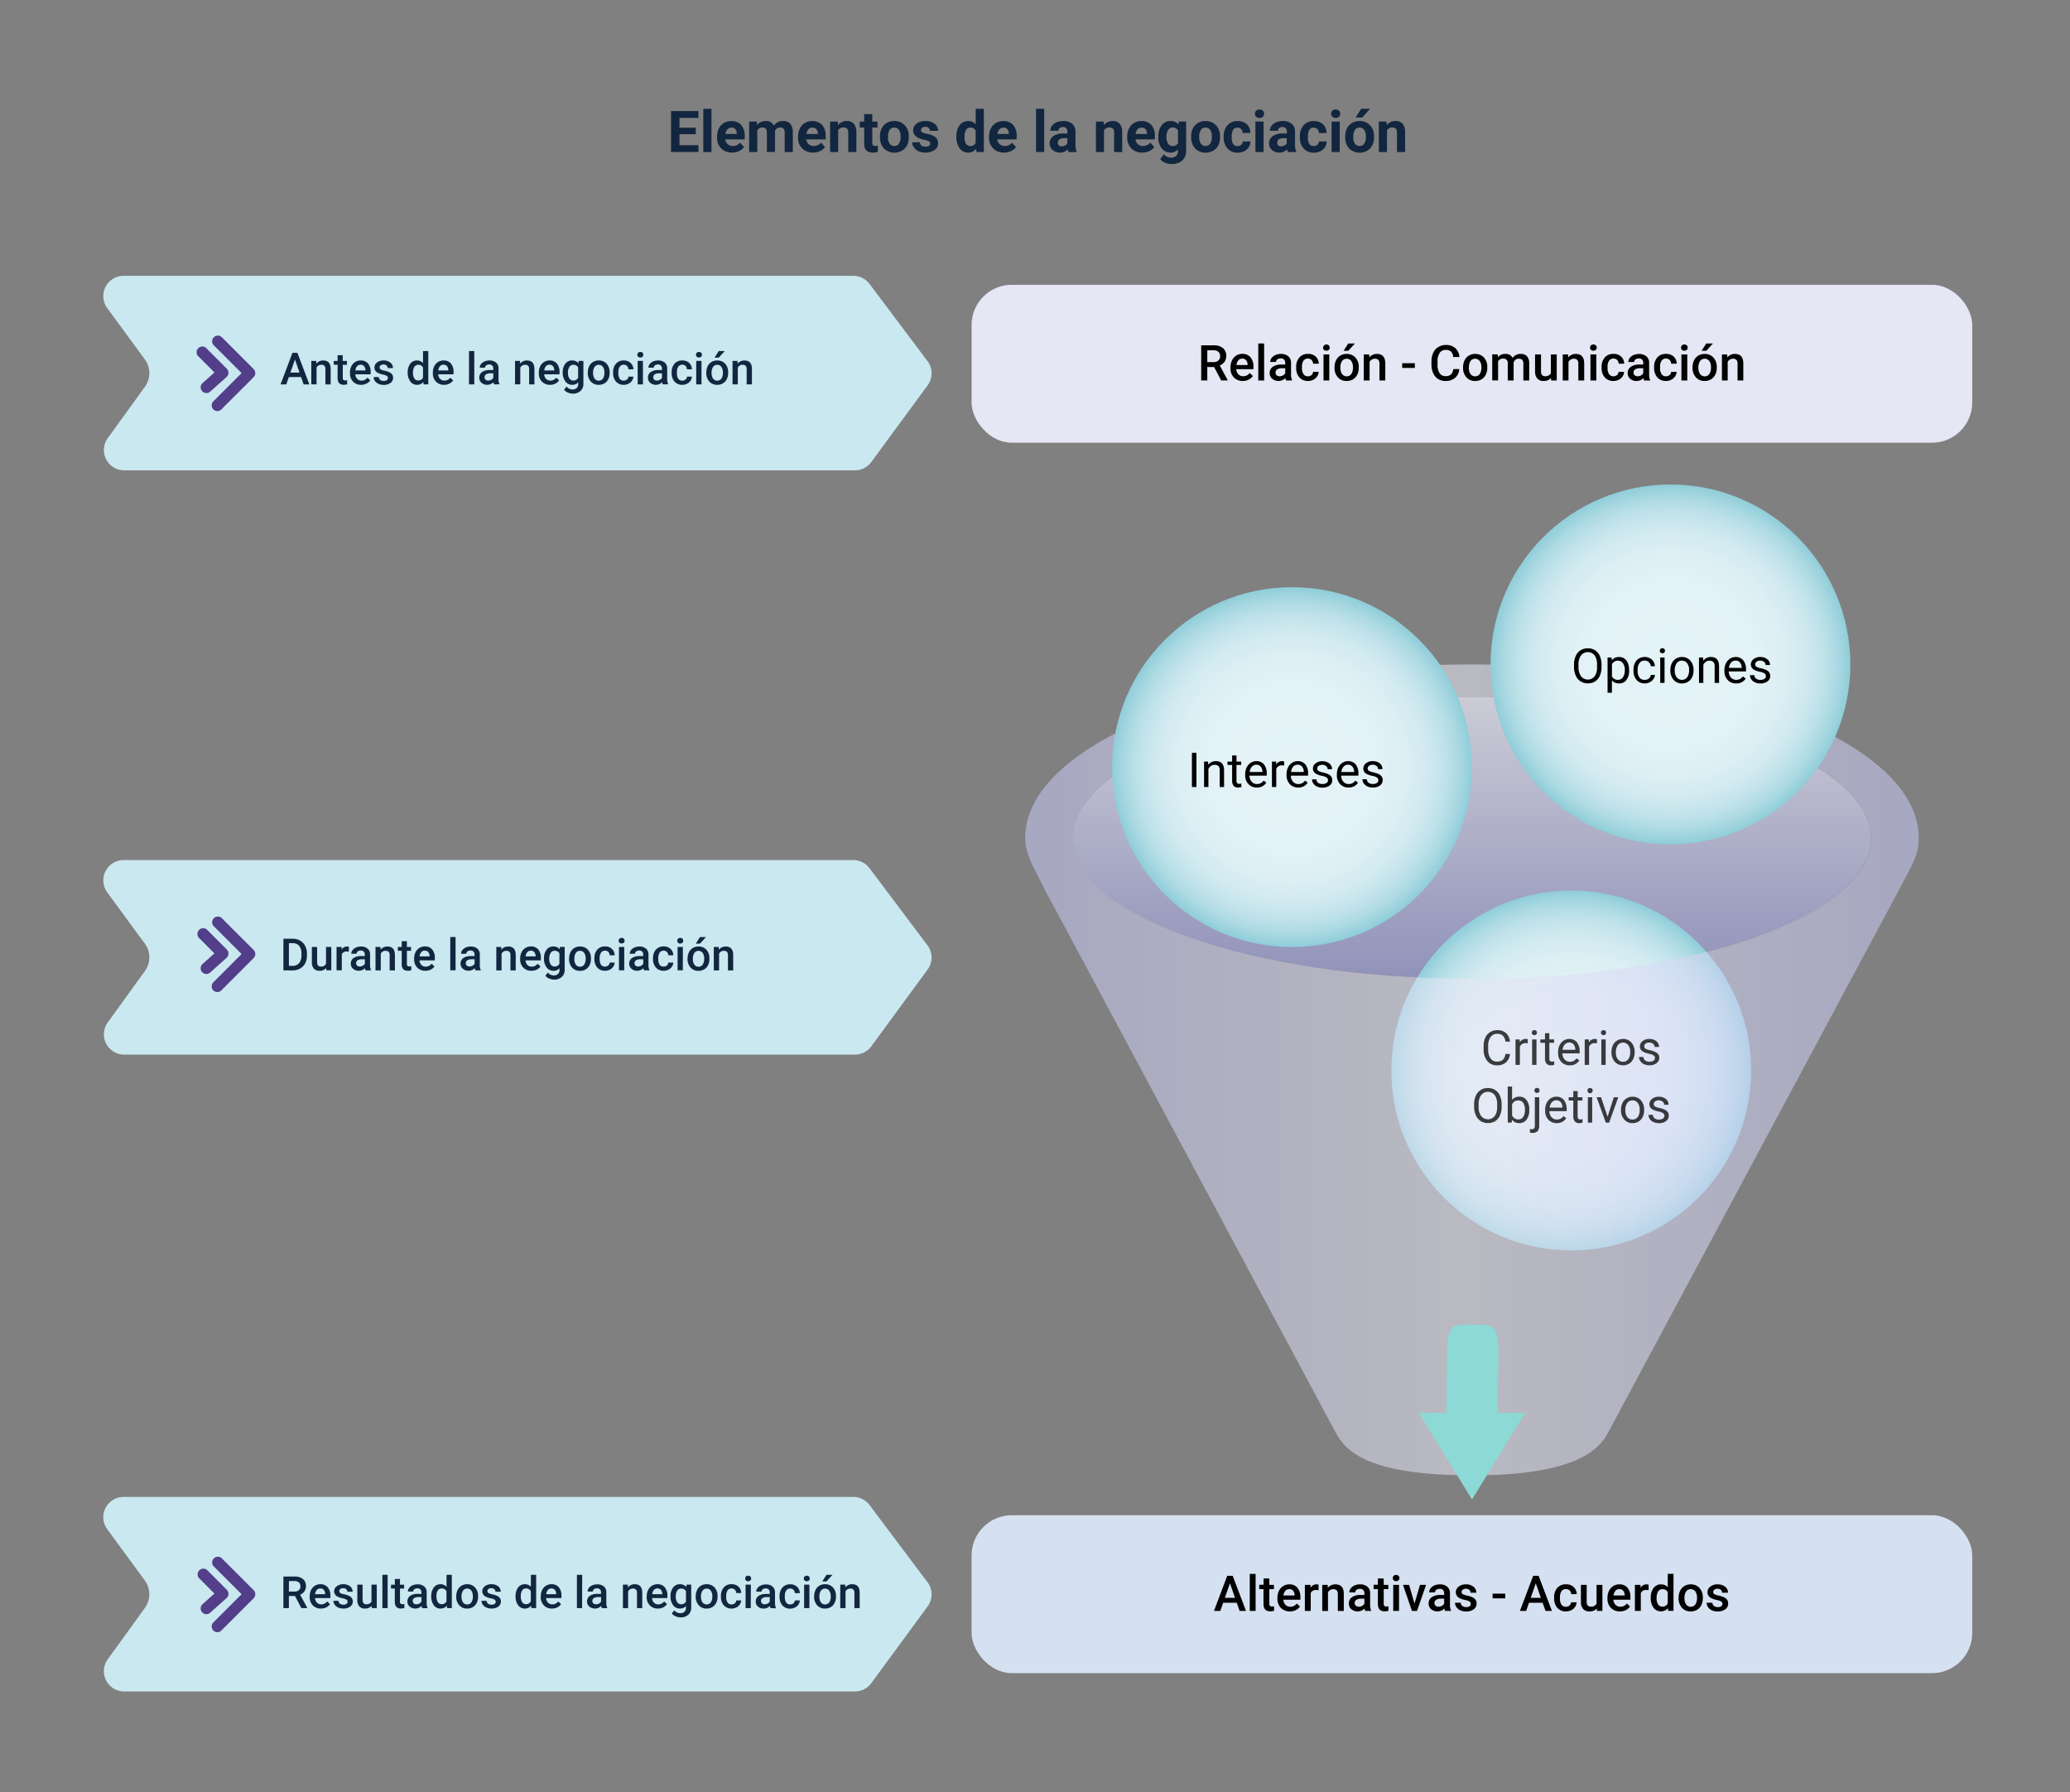 <svg id="Layer_1" data-name="Layer 1" xmlns="http://www.w3.org/2000/svg" xmlns:xlink="http://www.w3.org/1999/xlink" width="1080" height="935" viewBox="0 0 1080 935">
  <rect x="0" y="0" width="1080" height="935" fill="#808080" stroke="none"/>
  <defs>
    <style>
      .cls-1 {
        isolation: isolate;
      }

      .cls-2 {
        fill: #12263f;
      }

      .cls-3 {
        fill: #cae8ef;
      }

      .cls-4 {
        opacity: 0.74;
        fill: url(#linear-gradient);
      }

      .cls-5 {
        fill: url(#radial-gradient);
      }

      .cls-6 {
        opacity: 0.56;
        fill: url(#linear-gradient-2);
      }

      .cls-7 {
        fill: url(#radial-gradient-2);
      }

      .cls-8 {
        fill: url(#radial-gradient-3);
      }

      .cls-9 {
        opacity: 0.75;
      }

      .cls-10 {
        fill: #e6e7f4;
      }

      .cls-11 {
        fill: #d5e1f0;
      }

      .cls-12 {
        fill: #533e8a;
      }

      .cls-13 {
        fill: #8cd9d6;
      }
    </style>
    <linearGradient id="linear-gradient" x1="767.95" y1="510.64" x2="767.95" y2="363.71" gradientUnits="userSpaceOnUse">
      <stop offset="0" stop-color="#9799ce"/>
      <stop offset="1" stop-color="#e6e7f4"/>
    </linearGradient>
    <radialGradient id="radial-gradient" cx="819.77" cy="558.44" r="93.86" gradientUnits="userSpaceOnUse">
      <stop offset="0" stop-color="#e5f3f7"/>
      <stop offset="0.46" stop-color="#e3f2f6"/>
      <stop offset="0.63" stop-color="#dceff4"/>
      <stop offset="0.75" stop-color="#d1eaf0"/>
      <stop offset="0.85" stop-color="#c0e2ea"/>
      <stop offset="0.93" stop-color="#aad9e2"/>
      <stop offset="1" stop-color="#8fcdd9"/>
      <stop offset="1" stop-color="#8fcdd9"/>
    </radialGradient>
    <linearGradient id="linear-gradient-2" x1="534.82" y1="558.14" x2="1001.09" y2="558.14" gradientUnits="userSpaceOnUse">
      <stop offset="0" stop-color="#c6c7f4"/>
      <stop offset="0.49" stop-color="#e6e7f4"/>
      <stop offset="1" stop-color="#c6c7f4"/>
    </linearGradient>
    <radialGradient id="radial-gradient-2" cx="871.53" cy="346.61" r="93.86" xlink:href="#radial-gradient"/>
    <radialGradient id="radial-gradient-3" cx="674.1" cy="400.19" r="93.86" xlink:href="#radial-gradient"/>
  </defs>
  <g>
    <g id="Elementos_de_la_negociación" data-name="Elementos de la negociación" class="cls-1">
      <g class="cls-1">
        <path class="cls-2" d="M363,70H354.5v5.75h9.92v3.54H350.1V57.94h14.29v3.57H354.5V66.6H363Z"/>
        <path class="cls-2" d="M371.2,79.31h-4.26V56.77h4.26Z"/>
        <path class="cls-2" d="M382,79.6a7.79,7.79,0,0,1-5.69-2.14,7.62,7.62,0,0,1-2.19-5.71v-.41a9.68,9.68,0,0,1,.92-4.28,6.78,6.78,0,0,1,2.62-2.9,7.36,7.36,0,0,1,3.87-1,6.59,6.59,0,0,1,5.13,2A8.38,8.38,0,0,1,388.53,71v1.73H378.42a3.9,3.9,0,0,0,1.24,2.49,3.73,3.73,0,0,0,2.62.94,4.57,4.57,0,0,0,3.83-1.78l2.08,2.34a6.38,6.38,0,0,1-2.58,2.1A8.4,8.4,0,0,1,382,79.6Zm-.49-13a2.64,2.64,0,0,0-2,.86,4.39,4.39,0,0,0-1,2.45h5.9v-.34a3.13,3.13,0,0,0-.76-2.19A2.74,2.74,0,0,0,381.51,66.55Z"/>
        <path class="cls-2" d="M394.91,63.43,395,65.2a5.62,5.62,0,0,1,4.57-2.06,4.23,4.23,0,0,1,4.21,2.42,5.43,5.43,0,0,1,4.77-2.42,4.73,4.73,0,0,1,3.84,1.5,6.92,6.92,0,0,1,1.26,4.53V79.31h-4.25V69.16a3.06,3.06,0,0,0-.53-2,2.32,2.32,0,0,0-1.86-.63,2.65,2.65,0,0,0-2.65,1.83l0,10.93h-4.24V69.17a3,3,0,0,0-.54-2,2.38,2.38,0,0,0-1.85-.62,2.75,2.75,0,0,0-2.62,1.5V79.31h-4.24V63.43Z"/>
        <path class="cls-2" d="M424.26,79.6a7.79,7.79,0,0,1-5.69-2.14,7.62,7.62,0,0,1-2.19-5.71v-.41a9.68,9.68,0,0,1,.92-4.28,6.78,6.78,0,0,1,2.62-2.9,7.36,7.36,0,0,1,3.87-1,6.59,6.59,0,0,1,5.13,2A8.38,8.38,0,0,1,430.79,71v1.73H420.68a3.9,3.9,0,0,0,1.24,2.49,3.73,3.73,0,0,0,2.62.94,4.57,4.57,0,0,0,3.83-1.78l2.08,2.34a6.38,6.38,0,0,1-2.58,2.1A8.4,8.4,0,0,1,424.26,79.6Zm-.49-13a2.64,2.64,0,0,0-2,.86,4.39,4.39,0,0,0-1,2.45h5.9v-.34a3.13,3.13,0,0,0-.76-2.19A2.74,2.74,0,0,0,423.77,66.55Z"/>
        <path class="cls-2" d="M437.1,63.43l.13,1.83a5.54,5.54,0,0,1,4.56-2.12,4.61,4.61,0,0,1,3.76,1.48,6.92,6.92,0,0,1,1.26,4.43V79.31h-4.24V69.13a2.75,2.75,0,0,0-.59-2,2.6,2.6,0,0,0-2-.62,2.9,2.9,0,0,0-2.68,1.53V79.31H433.1V63.43Z"/>
        <path class="cls-2" d="M455.1,59.53v3.9h2.71v3.11H455.1v7.92a1.89,1.89,0,0,0,.34,1.27,1.7,1.7,0,0,0,1.29.38A6.68,6.68,0,0,0,458,76v3.22a8.93,8.93,0,0,1-2.57.38c-3,0-4.49-1.5-4.55-4.51V66.54h-2.32V63.43h2.32v-3.9Z"/>
        <path class="cls-2" d="M459.08,71.22A9.37,9.37,0,0,1,460,67a6.6,6.6,0,0,1,2.62-2.86,7.55,7.55,0,0,1,4-1,7.22,7.22,0,0,1,5.25,2,7.93,7.93,0,0,1,2.27,5.34l0,1.09a8.3,8.3,0,0,1-2,5.86,7.91,7.91,0,0,1-11,0,8.46,8.46,0,0,1-2-6Zm4.24.3a5.91,5.91,0,0,0,.85,3.46A3.06,3.06,0,0,0,469,75a6.48,6.48,0,0,0,.87-3.79,5.87,5.87,0,0,0-.87-3.44,2.83,2.83,0,0,0-2.44-1.22,2.77,2.77,0,0,0-2.4,1.22A6.58,6.58,0,0,0,463.32,71.52Z"/>
        <path class="cls-2" d="M485.33,74.92a1.38,1.38,0,0,0-.77-1.23,9.3,9.3,0,0,0-2.48-.8q-5.65-1.19-5.66-4.81a4.36,4.36,0,0,1,1.75-3.53,7.1,7.1,0,0,1,4.59-1.41,7.59,7.59,0,0,1,4.83,1.42,4.49,4.49,0,0,1,1.82,3.7h-4.24a2.07,2.07,0,0,0-.59-1.51,2.51,2.51,0,0,0-1.84-.59,2.53,2.53,0,0,0-1.65.48,1.53,1.53,0,0,0-.59,1.24,1.3,1.3,0,0,0,.67,1.13,6.73,6.73,0,0,0,2.25.75,18.64,18.64,0,0,1,2.67.71c2.24.82,3.36,2.25,3.36,4.27a4.16,4.16,0,0,1-1.86,3.52,8.1,8.1,0,0,1-4.82,1.34,8.44,8.44,0,0,1-3.54-.71,6.08,6.08,0,0,1-2.43-2,4.52,4.52,0,0,1-.88-2.68h4a2.22,2.22,0,0,0,.84,1.73,3.32,3.32,0,0,0,2.08.6,3,3,0,0,0,1.84-.46A1.43,1.43,0,0,0,485.33,74.92Z"/>
        <path class="cls-2" d="M499,71.25a9.56,9.56,0,0,1,1.67-5.91,5.39,5.39,0,0,1,4.55-2.2,4.83,4.83,0,0,1,3.83,1.73v-8.1h4.26V79.31h-3.83l-.21-1.69a5,5,0,0,1-4.08,2,5.39,5.39,0,0,1-4.49-2.21A9.87,9.87,0,0,1,499,71.25Zm4.24.3A6.3,6.3,0,0,0,504,75a2.54,2.54,0,0,0,2.26,1.19,2.83,2.83,0,0,0,2.77-1.67V68.22a2.79,2.79,0,0,0-2.74-1.67C504.27,66.55,503.24,68.22,503.24,71.55Z"/>
        <path class="cls-2" d="M523.9,79.6a7.76,7.76,0,0,1-5.68-2.14,7.59,7.59,0,0,1-2.2-5.71v-.41a9.55,9.55,0,0,1,.93-4.28,6.72,6.72,0,0,1,2.62-2.9,7.35,7.35,0,0,1,3.86-1,6.59,6.59,0,0,1,5.13,2A8.34,8.34,0,0,1,530.43,71v1.73H520.32a3.94,3.94,0,0,0,1.24,2.49,3.73,3.73,0,0,0,2.62.94A4.57,4.57,0,0,0,528,74.4l2.08,2.34a6.25,6.25,0,0,1-2.58,2.1A8.37,8.37,0,0,1,523.9,79.6Zm-.48-13a2.67,2.67,0,0,0-2,.86,4.38,4.38,0,0,0-1,2.45h5.9v-.34a3.14,3.14,0,0,0-.77-2.19A2.71,2.71,0,0,0,523.42,66.55Z"/>
        <path class="cls-2" d="M544.8,79.31h-4.26V56.77h4.26Z"/>
        <path class="cls-2" d="M557.49,79.31a4.74,4.74,0,0,1-.43-1.43,5.1,5.1,0,0,1-4,1.72,5.63,5.63,0,0,1-3.87-1.35,4.35,4.35,0,0,1-1.53-3.4A4.48,4.48,0,0,1,549.53,71a9.24,9.24,0,0,1,5.41-1.36h1.95V68.7a2.59,2.59,0,0,0-.57-1.76,2.21,2.21,0,0,0-1.78-.66,2.55,2.55,0,0,0-1.68.51,1.73,1.73,0,0,0-.61,1.41H548a4.23,4.23,0,0,1,.85-2.55,5.63,5.63,0,0,1,2.41-1.85,8.86,8.86,0,0,1,3.49-.66,6.94,6.94,0,0,1,4.66,1.47,5.16,5.16,0,0,1,1.72,4.15v6.88a7.65,7.65,0,0,0,.63,3.42v.25Zm-3.51-3a3.6,3.6,0,0,0,1.73-.42,2.78,2.78,0,0,0,1.18-1.12V72.09H555.3c-2.12,0-3.25.73-3.39,2.2v.25a1.67,1.67,0,0,0,.56,1.3A2.13,2.13,0,0,0,554,76.36Z"/>
        <path class="cls-2" d="M575.79,63.43l.13,1.83a5.56,5.56,0,0,1,4.56-2.12,4.6,4.6,0,0,1,3.76,1.48,6.92,6.92,0,0,1,1.26,4.43V79.31h-4.24V69.13a2.7,2.7,0,0,0-.59-2,2.6,2.6,0,0,0-1.95-.62A2.9,2.9,0,0,0,576,68.08V79.31H571.8V63.43Z"/>
        <path class="cls-2" d="M596,79.6a7.76,7.76,0,0,1-5.68-2.14,7.59,7.59,0,0,1-2.2-5.71v-.41a9.55,9.55,0,0,1,.93-4.28,6.72,6.72,0,0,1,2.62-2.9,7.32,7.32,0,0,1,3.86-1,6.59,6.59,0,0,1,5.13,2A8.34,8.34,0,0,1,602.55,71v1.73H592.44a3.94,3.94,0,0,0,1.24,2.49,3.73,3.73,0,0,0,2.62.94,4.57,4.57,0,0,0,3.83-1.78l2.08,2.34a6.25,6.25,0,0,1-2.58,2.1A8.37,8.37,0,0,1,596,79.6Zm-.48-13a2.66,2.66,0,0,0-2,.86,4.38,4.38,0,0,0-1,2.45h5.89v-.34a3.13,3.13,0,0,0-.76-2.19A2.71,2.71,0,0,0,595.54,66.55Z"/>
        <path class="cls-2" d="M604.34,71.25a9.27,9.27,0,0,1,1.74-5.88,5.63,5.63,0,0,1,4.69-2.23,4.92,4.92,0,0,1,4.06,1.79l.18-1.5h3.84V78.78a6.78,6.78,0,0,1-.94,3.62,6.06,6.06,0,0,1-2.67,2.35,9.3,9.3,0,0,1-4,.81,8.77,8.77,0,0,1-3.4-.7,6,6,0,0,1-2.51-1.8l1.88-2.58A5,5,0,0,0,611,82.25a3.65,3.65,0,0,0,2.63-.9,3.36,3.36,0,0,0,.94-2.56v-.85a4.9,4.9,0,0,1-3.86,1.66,5.63,5.63,0,0,1-4.63-2.24,9.29,9.29,0,0,1-1.77-5.93Zm4.24.3a5.8,5.8,0,0,0,.87,3.4,2.76,2.76,0,0,0,2.38,1.23,3,3,0,0,0,2.77-1.46V68a3,3,0,0,0-2.75-1.46,2.76,2.76,0,0,0-2.39,1.26A6.47,6.47,0,0,0,608.58,71.55Z"/>
        <path class="cls-2" d="M621.45,71.22a9.37,9.37,0,0,1,.91-4.21A6.66,6.66,0,0,1,625,64.15a7.59,7.59,0,0,1,4-1,7.21,7.21,0,0,1,5.24,2,7.88,7.88,0,0,1,2.27,5.34l0,1.09a8.3,8.3,0,0,1-2,5.86,7.9,7.9,0,0,1-11,0,8.42,8.42,0,0,1-2-6Zm4.24.3a5.91,5.91,0,0,0,.85,3.46,3.06,3.06,0,0,0,4.84,0,6.48,6.48,0,0,0,.87-3.79,5.87,5.87,0,0,0-.87-3.44,3,3,0,0,0-4.84,0A6.58,6.58,0,0,0,625.69,71.52Z"/>
        <path class="cls-2" d="M645.71,76.18a2.72,2.72,0,0,0,1.9-.65,2.26,2.26,0,0,0,.77-1.71h4a5.4,5.4,0,0,1-.88,3,5.74,5.74,0,0,1-2.37,2.09,7.46,7.46,0,0,1-3.32.74,6.9,6.9,0,0,1-5.37-2.16,8.59,8.59,0,0,1-2-6v-.28a8.48,8.48,0,0,1,1.95-5.86,6.82,6.82,0,0,1,5.36-2.18,6.68,6.68,0,0,1,4.78,1.69,6,6,0,0,1,1.82,4.51h-4a2.93,2.93,0,0,0-.77-2,2.52,2.52,0,0,0-1.93-.78,2.55,2.55,0,0,0-2.24,1.08,6.3,6.3,0,0,0-.76,3.51v.44a6.34,6.34,0,0,0,.75,3.53A2.6,2.6,0,0,0,645.71,76.18Z"/>
        <path class="cls-2" d="M654.75,59.32a2.11,2.11,0,0,1,.63-1.57,2.42,2.42,0,0,1,1.74-.62,2.39,2.39,0,0,1,1.73.62,2.09,2.09,0,0,1,.65,1.57,2.12,2.12,0,0,1-.65,1.59,2.42,2.42,0,0,1-1.73.61,2.4,2.4,0,0,1-1.72-.61A2.08,2.08,0,0,1,654.75,59.32Zm4.5,20H655V63.43h4.26Z"/>
        <path class="cls-2" d="M671.94,79.31a4.74,4.74,0,0,1-.42-1.43,5.13,5.13,0,0,1-4,1.72,5.67,5.67,0,0,1-3.87-1.35,4.35,4.35,0,0,1-1.53-3.4A4.48,4.48,0,0,1,664,71a9.24,9.24,0,0,1,5.41-1.36h2V68.7a2.63,2.63,0,0,0-.56-1.76,2.25,2.25,0,0,0-1.79-.66,2.55,2.55,0,0,0-1.68.51,1.76,1.76,0,0,0-.61,1.41h-4.24a4.29,4.29,0,0,1,.85-2.55,5.63,5.63,0,0,1,2.41-1.85,8.86,8.86,0,0,1,3.49-.66,6.94,6.94,0,0,1,4.66,1.47,5.17,5.17,0,0,1,1.73,4.15v6.88a7.65,7.65,0,0,0,.63,3.42v.25Zm-3.5-3a3.66,3.66,0,0,0,1.73-.42,2.7,2.7,0,0,0,1.17-1.12V72.09h-1.58c-2.13,0-3.26.73-3.39,2.2l0,.25a1.7,1.7,0,0,0,.56,1.3A2.13,2.13,0,0,0,668.44,76.36Z"/>
        <path class="cls-2" d="M685.46,76.18a2.72,2.72,0,0,0,1.9-.65,2.26,2.26,0,0,0,.77-1.71h4a5.4,5.4,0,0,1-.88,3,5.87,5.87,0,0,1-2.37,2.09,7.46,7.46,0,0,1-3.32.74,6.9,6.9,0,0,1-5.37-2.16,8.59,8.59,0,0,1-2-6v-.28a8.48,8.48,0,0,1,1.95-5.86,6.81,6.81,0,0,1,5.36-2.18,6.68,6.68,0,0,1,4.78,1.69,6,6,0,0,1,1.82,4.51h-4a2.93,2.93,0,0,0-.77-2,2.52,2.52,0,0,0-1.93-.78,2.55,2.55,0,0,0-2.24,1.08,6.21,6.21,0,0,0-.76,3.51v.44a6.34,6.34,0,0,0,.75,3.53A2.6,2.6,0,0,0,685.46,76.18Z"/>
        <path class="cls-2" d="M694.5,59.32a2.11,2.11,0,0,1,.63-1.57,2.42,2.42,0,0,1,1.74-.62,2.39,2.39,0,0,1,1.73.62,2.09,2.09,0,0,1,.65,1.57,2.12,2.12,0,0,1-.65,1.59,2.42,2.42,0,0,1-1.73.61,2.4,2.4,0,0,1-1.72-.61A2.08,2.08,0,0,1,694.5,59.32Zm4.5,20h-4.26V63.43H699Z"/>
        <path class="cls-2" d="M701.83,71.22a9.37,9.37,0,0,1,.91-4.21,6.66,6.66,0,0,1,2.62-2.86,7.59,7.59,0,0,1,4-1,7.21,7.21,0,0,1,5.24,2,7.88,7.88,0,0,1,2.27,5.34l0,1.09a8.3,8.3,0,0,1-2,5.86,7.9,7.9,0,0,1-11,0,8.42,8.42,0,0,1-2-6Zm4.24.3a5.91,5.91,0,0,0,.85,3.46,3.06,3.06,0,0,0,4.84,0,6.48,6.48,0,0,0,.87-3.79,5.87,5.87,0,0,0-.87-3.44,3,3,0,0,0-4.84,0A6.58,6.58,0,0,0,706.07,71.52Zm4.1-14.75h4.62l-4.07,4.55h-3.45Z"/>
        <path class="cls-2" d="M723.39,63.43l.13,1.83a5.54,5.54,0,0,1,4.56-2.12,4.61,4.61,0,0,1,3.76,1.48,6.92,6.92,0,0,1,1.26,4.43V79.31h-4.24V69.13a2.75,2.75,0,0,0-.59-2,2.6,2.6,0,0,0-1.95-.62,2.9,2.9,0,0,0-2.68,1.53V79.31H719.4V63.43Z"/>
      </g>
    </g>
    <g>
      <path class="cls-3" d="M483.89,493.14l-30.23-40.23a10.58,10.58,0,0,0-8.46-4.22H64.47a10.58,10.58,0,0,0-8.53,16.83l19.65,26.79a12.13,12.13,0,0,1,0,14.28L56.32,533.24a10.58,10.58,0,0,0,8.46,16.93H446.05a10.61,10.61,0,0,0,8.53-4.32L484,505.75A10.56,10.56,0,0,0,483.89,493.14Z"/>
      <path class="cls-3" d="M483.89,825.38l-30.23-40.24a10.58,10.58,0,0,0-8.46-4.22H64.47a10.58,10.58,0,0,0-8.53,16.83l19.65,26.79a12.13,12.13,0,0,1,0,14.28L56.32,865.47a10.58,10.58,0,0,0,8.46,16.93H446.05a10.58,10.58,0,0,0,8.53-4.32L484,838A10.56,10.56,0,0,0,483.89,825.38Z"/>
      <path class="cls-3" d="M483.89,188.35l-30.23-40.24a10.58,10.58,0,0,0-8.46-4.22H64.47a10.58,10.58,0,0,0-8.53,16.83l19.65,26.8a12.11,12.11,0,0,1,0,14.27L56.32,228.44a10.58,10.58,0,0,0,8.46,16.93H446.05a10.58,10.58,0,0,0,8.53-4.32L484,201A10.56,10.56,0,0,0,483.89,188.35Z"/>
      <ellipse class="cls-4" cx="767.95" cy="437.17" rx="208.21" ry="73.46"/>
      <circle class="cls-5" cx="819.77" cy="558.44" r="93.86"/>
      <path class="cls-6" d="M768,346.61c-128.75,0-233.13,40.55-233.13,90.56,0,9,5.14,16.3,9.65,25.85L696.8,747.19c5.2,9.94,17.09,22.47,71.15,22.47,52.57,0,66-12.53,71.15-22.47L991.44,463c6.51-12.49,9.65-16.86,9.65-25.85C1001.09,387.16,896.71,346.61,768,346.61Zm0,164c-115,0-208.21-32.89-208.21-73.47S653,363.71,768,363.71s208.21,32.89,208.21,73.46S883,510.64,768,510.64Z"/>
      <g>
        <circle class="cls-7" cx="871.53" cy="346.61" r="93.86"/>
        <g>
          <path d="M835.58,347.92a11,11,0,0,1-.88,4.58,6.74,6.74,0,0,1-2.5,3,7,7,0,0,1-3.78,1,6.66,6.66,0,0,1-6.27-4,10.66,10.66,0,0,1-.93-4.44v-1.29a10.84,10.84,0,0,1,.9-4.55,6.79,6.79,0,0,1,2.53-3,7.37,7.37,0,0,1,7.53,0,6.72,6.72,0,0,1,2.52,3,11.07,11.07,0,0,1,.88,4.58Zm-2.34-1.16a8,8,0,0,0-1.27-4.87,4.55,4.55,0,0,0-7.09,0,7.89,7.89,0,0,0-1.32,4.71v1.32a8.06,8.06,0,0,0,1.3,4.84,4.52,4.52,0,0,0,7.09.09,7.86,7.86,0,0,0,1.29-4.76Z"/>
          <path d="M850,349.78a8,8,0,0,1-1.38,4.88,4.45,4.45,0,0,1-3.76,1.86A4.85,4.85,0,0,1,841,355v6.39h-2.27V343h2.07l.12,1.47a4.67,4.67,0,0,1,3.85-1.72,4.51,4.51,0,0,1,3.78,1.81,8,8,0,0,1,1.39,5Zm-2.26-.26a5.85,5.85,0,0,0-1-3.54,3.09,3.09,0,0,0-2.63-1.3,3.34,3.34,0,0,0-3.09,1.83v6.34a3.34,3.34,0,0,0,3.12,1.81,3.07,3.07,0,0,0,2.59-1.29A6.4,6.4,0,0,0,847.71,349.52Z"/>
          <path d="M858.18,354.66a3.25,3.25,0,0,0,2.12-.73,2.6,2.6,0,0,0,1-1.84h2.15a4.23,4.23,0,0,1-.79,2.17,5.16,5.16,0,0,1-1.93,1.64,5.59,5.59,0,0,1-2.56.62,5.48,5.48,0,0,1-4.31-1.81,7.21,7.21,0,0,1-1.6-4.95v-.38a7.91,7.91,0,0,1,.71-3.45,5.31,5.31,0,0,1,2-2.34,5.79,5.79,0,0,1,3.15-.84,5.33,5.33,0,0,1,3.71,1.34,4.82,4.82,0,0,1,1.58,3.47h-2.15a3.11,3.11,0,0,0-1-2.11,3,3,0,0,0-2.16-.83,3.17,3.17,0,0,0-2.68,1.24,5.81,5.81,0,0,0-1,3.6v.43a5.76,5.76,0,0,0,.94,3.54A3.2,3.2,0,0,0,858.18,354.66Z"/>
          <path d="M866,339.48a1.32,1.32,0,0,1,.34-.93,1.23,1.23,0,0,1,1-.38,1.25,1.25,0,0,1,1,.38,1.33,1.33,0,0,1,.35.93,1.3,1.3,0,0,1-.35.92,1.32,1.32,0,0,1-1,.37,1.22,1.22,0,0,1-1.34-1.29Zm2.45,16.79H866.2V343h2.27Z"/>
          <path d="M871.5,349.51a7.87,7.87,0,0,1,.77-3.51,5.73,5.73,0,0,1,2.13-2.4,5.87,5.87,0,0,1,3.13-.85,5.61,5.61,0,0,1,4.38,1.88,7.2,7.2,0,0,1,1.67,5v.16a7.86,7.86,0,0,1-.74,3.48,5.57,5.57,0,0,1-2.12,2.4,5.91,5.91,0,0,1-3.17.86,5.57,5.57,0,0,1-4.37-1.88,7.17,7.17,0,0,1-1.68-5Zm2.28.27a5.65,5.65,0,0,0,1,3.55,3.48,3.48,0,0,0,5.49,0,6.2,6.2,0,0,0,1-3.8,5.7,5.7,0,0,0-1-3.54,3.3,3.3,0,0,0-2.75-1.35,3.26,3.26,0,0,0-2.72,1.33A6.23,6.23,0,0,0,873.78,349.78Z"/>
          <path d="M888.58,343l.07,1.67a4.82,4.82,0,0,1,4-1.92c2.81,0,4.22,1.59,4.25,4.75v8.77H894.6v-8.78a3,3,0,0,0-.66-2.12,2.61,2.61,0,0,0-2-.69,3.3,3.3,0,0,0-1.94.59,4,4,0,0,0-1.3,1.54v9.46h-2.27V343Z"/>
          <path d="M905.8,356.52a5.77,5.77,0,0,1-4.39-1.78,6.57,6.57,0,0,1-1.7-4.74v-.41a8,8,0,0,1,.76-3.53,5.83,5.83,0,0,1,2.11-2.43,5.33,5.33,0,0,1,2.94-.88,5,5,0,0,1,4,1.71,7.36,7.36,0,0,1,1.44,4.88v.94h-9a4.8,4.8,0,0,0,1.15,3.18,3.61,3.61,0,0,0,2.79,1.2,4,4,0,0,0,2-.49,5.13,5.13,0,0,0,1.46-1.3L910.8,354A5.57,5.57,0,0,1,905.8,356.52Zm-.28-11.9a3,3,0,0,0-2.31,1,4.86,4.86,0,0,0-1.15,2.8h6.65v-.17a4.33,4.33,0,0,0-.94-2.68A2.8,2.8,0,0,0,905.52,344.62Z"/>
          <path d="M921.33,352.75a1.68,1.68,0,0,0-.69-1.43,6.82,6.82,0,0,0-2.42-.88,11.46,11.46,0,0,1-2.74-.88,3.81,3.81,0,0,1-1.49-1.23,2.86,2.86,0,0,1-.49-1.69,3.44,3.44,0,0,1,1.38-2.76,5.41,5.41,0,0,1,3.53-1.13,5.54,5.54,0,0,1,3.66,1.17,3.7,3.7,0,0,1,1.41,3h-2.29a2,2,0,0,0-.79-1.61,2.94,2.94,0,0,0-2-.67,3.11,3.11,0,0,0-1.94.54,1.72,1.72,0,0,0-.7,1.41,1.39,1.39,0,0,0,.65,1.24,8.3,8.3,0,0,0,2.35.79,12.9,12.9,0,0,1,2.76.91,4.06,4.06,0,0,1,1.56,1.27,3.13,3.13,0,0,1,.51,1.81,3.4,3.4,0,0,1-1.42,2.85,6,6,0,0,1-3.7,1.08,6.64,6.64,0,0,1-2.82-.57,4.54,4.54,0,0,1-1.92-1.57,3.84,3.84,0,0,1-.69-2.19h2.27a2.35,2.35,0,0,0,.91,1.81,3.58,3.58,0,0,0,2.25.66,3.65,3.65,0,0,0,2.07-.52A1.59,1.59,0,0,0,921.33,352.75Z"/>
        </g>
      </g>
      <g>
        <circle class="cls-8" cx="674.1" cy="400.19" r="93.86"/>
        <g>
          <path d="M624.23,410.58h-2.36V392.72h2.36Z"/>
          <path d="M630.33,397.31l.07,1.67a4.82,4.82,0,0,1,4-1.92c2.81,0,4.22,1.59,4.25,4.75v8.77h-2.27V401.8a3,3,0,0,0-.66-2.12,2.62,2.62,0,0,0-2-.69,3.28,3.28,0,0,0-1.94.59,4,4,0,0,0-1.3,1.54v9.46h-2.27V397.31Z"/>
          <path d="M645.12,394.1v3.21h2.48v1.75h-2.48v8.24a1.83,1.83,0,0,0,.33,1.2,1.39,1.39,0,0,0,1.13.4,5.44,5.44,0,0,0,1.08-.15v1.83a6.36,6.36,0,0,1-1.74.25,2.85,2.85,0,0,1-2.3-.92,4,4,0,0,1-.77-2.62v-8.23h-2.42v-1.75h2.42V394.1Z"/>
          <path d="M655.75,410.83a5.79,5.79,0,0,1-4.39-1.78,6.56,6.56,0,0,1-1.69-4.74v-.41a8,8,0,0,1,.75-3.53,6,6,0,0,1,2.11-2.43,5.38,5.38,0,0,1,2.94-.88,5,5,0,0,1,4,1.71,7.42,7.42,0,0,1,1.43,4.88v1h-9a4.69,4.69,0,0,0,1.15,3.17,3.61,3.61,0,0,0,2.79,1.2,3.89,3.89,0,0,0,2-.49,4.87,4.87,0,0,0,1.46-1.3l1.39,1.08A5.58,5.58,0,0,1,655.75,410.83Zm-.28-11.9a3,3,0,0,0-2.3,1,4.8,4.8,0,0,0-1.16,2.8h6.65v-.17a4.26,4.26,0,0,0-.93-2.68A2.87,2.87,0,0,0,655.47,398.93Z"/>
          <path d="M670,399.35a6.52,6.52,0,0,0-1.12-.09,3,3,0,0,0-3,1.9v9.42h-2.26V397.31h2.2l0,1.53a3.54,3.54,0,0,1,3.16-1.78,2.22,2.22,0,0,1,1,.18Z"/>
          <path d="M677.33,410.83a5.77,5.77,0,0,1-4.39-1.78,6.56,6.56,0,0,1-1.69-4.74v-.41a8,8,0,0,1,.75-3.53,5.89,5.89,0,0,1,2.11-2.43,5.33,5.33,0,0,1,2.94-.88,5,5,0,0,1,4,1.71,7.36,7.36,0,0,1,1.44,4.88v1h-9a4.73,4.73,0,0,0,1.14,3.17,3.64,3.64,0,0,0,2.79,1.2,3.93,3.93,0,0,0,2-.49,5,5,0,0,0,1.46-1.3l1.39,1.08A5.59,5.59,0,0,1,677.33,410.83Zm-.28-11.9a3,3,0,0,0-2.31,1,4.86,4.86,0,0,0-1.15,2.8h6.65v-.17a4.38,4.38,0,0,0-.93-2.68A2.87,2.87,0,0,0,677.05,398.93Z"/>
          <path d="M692.86,407.06a1.68,1.68,0,0,0-.69-1.43,6.74,6.74,0,0,0-2.42-.88,10.8,10.8,0,0,1-2.73-.88,3.84,3.84,0,0,1-1.5-1.22A3,3,0,0,1,685,401a3.44,3.44,0,0,1,1.38-2.76,5.41,5.41,0,0,1,3.53-1.13,5.51,5.51,0,0,1,3.66,1.17,3.7,3.7,0,0,1,1.41,3h-2.28a2.06,2.06,0,0,0-.8-1.61,2.94,2.94,0,0,0-2-.67,3.13,3.13,0,0,0-1.94.54,1.72,1.72,0,0,0-.7,1.41,1.39,1.39,0,0,0,.65,1.24,8.24,8.24,0,0,0,2.35.8,12.23,12.23,0,0,1,2.76.9,4.06,4.06,0,0,1,1.56,1.27,3.13,3.13,0,0,1,.51,1.81,3.37,3.37,0,0,1-1.42,2.85,6,6,0,0,1-3.7,1.08,6.64,6.64,0,0,1-2.82-.57,4.66,4.66,0,0,1-1.92-1.57,3.84,3.84,0,0,1-.69-2.19h2.27a2.38,2.38,0,0,0,.91,1.81A3.58,3.58,0,0,0,690,409a3.65,3.65,0,0,0,2.07-.52A1.59,1.59,0,0,0,692.86,407.06Z"/>
          <path d="M703.59,410.83a5.77,5.77,0,0,1-4.39-1.78,6.56,6.56,0,0,1-1.69-4.74v-.41a8,8,0,0,1,.75-3.53,6,6,0,0,1,2.11-2.43,5.38,5.38,0,0,1,2.94-.88,5,5,0,0,1,4,1.71,7.42,7.42,0,0,1,1.43,4.88v1h-9a4.69,4.69,0,0,0,1.15,3.17,3.61,3.61,0,0,0,2.79,1.2,3.89,3.89,0,0,0,2-.49,4.87,4.87,0,0,0,1.46-1.3l1.39,1.08A5.58,5.58,0,0,1,703.59,410.83Zm-.28-11.9a3,3,0,0,0-2.3,1,4.8,4.8,0,0,0-1.16,2.8h6.65v-.17a4.32,4.32,0,0,0-.93-2.68A2.87,2.87,0,0,0,703.31,398.93Z"/>
          <path d="M719.12,407.06a1.68,1.68,0,0,0-.69-1.43,6.74,6.74,0,0,0-2.42-.88,10.8,10.8,0,0,1-2.73-.88,3.84,3.84,0,0,1-1.5-1.22,3,3,0,0,1-.48-1.7,3.44,3.44,0,0,1,1.38-2.76,5.39,5.39,0,0,1,3.52-1.13,5.55,5.55,0,0,1,3.67,1.17,3.72,3.72,0,0,1,1.4,3H719a2.08,2.08,0,0,0-.79-1.61,3,3,0,0,0-2-.67,3.08,3.08,0,0,0-1.93.54,1.69,1.69,0,0,0-.7,1.41,1.36,1.36,0,0,0,.65,1.24,8,8,0,0,0,2.35.8,12.13,12.13,0,0,1,2.75.9,4.06,4.06,0,0,1,1.56,1.27,3.13,3.13,0,0,1,.51,1.81,3.37,3.37,0,0,1-1.42,2.85,5.94,5.94,0,0,1-3.69,1.08,6.57,6.57,0,0,1-2.82-.57,4.54,4.54,0,0,1-1.92-1.57,3.77,3.77,0,0,1-.7-2.19h2.27a2.36,2.36,0,0,0,.92,1.81,3.54,3.54,0,0,0,2.25.66,3.61,3.61,0,0,0,2.06-.52A1.59,1.59,0,0,0,719.12,407.06Z"/>
        </g>
      </g>
      <g class="cls-9">
        <path d="M787.81,549.85a6.54,6.54,0,0,1-2.09,4.37,6.82,6.82,0,0,1-4.68,1.54,6.3,6.3,0,0,1-5.07-2.27,9.14,9.14,0,0,1-1.91-6.07V545.7a10.22,10.22,0,0,1,.89-4.38,6.63,6.63,0,0,1,2.52-2.9,7.07,7.07,0,0,1,3.78-1,6.43,6.43,0,0,1,4.56,1.59,6.63,6.63,0,0,1,2,4.4h-2.36a5.2,5.2,0,0,0-1.33-3.11,4.09,4.09,0,0,0-2.87-1,4.24,4.24,0,0,0-3.54,1.67,7.73,7.73,0,0,0-1.28,4.76v1.73a7.89,7.89,0,0,0,1.21,4.63,3.94,3.94,0,0,0,3.4,1.71,4.49,4.49,0,0,0,3-.89,4.91,4.91,0,0,0,1.4-3.09Z"/>
        <path d="M797.09,544.28a6.6,6.6,0,0,0-1.12-.09,3,3,0,0,0-3,1.9v9.42h-2.27V542.24h2.21l0,1.54a3.51,3.51,0,0,1,3.16-1.78,2.27,2.27,0,0,1,1,.17Z"/>
        <path d="M799.18,538.72a1.36,1.36,0,0,1,.34-.93,1.29,1.29,0,0,1,1-.38,1.24,1.24,0,0,1,1.35,1.31,1.28,1.28,0,0,1-.34.92,1.31,1.31,0,0,1-1,.37,1.28,1.28,0,0,1-1-.37A1.32,1.32,0,0,1,799.18,538.72Zm2.46,16.79h-2.27V542.24h2.27Z"/>
        <path d="M808.35,539v3.21h2.48V544h-2.48v8.24a1.87,1.87,0,0,0,.33,1.2,1.42,1.42,0,0,0,1.13.39,5.28,5.28,0,0,0,1.08-.14v1.83a6.76,6.76,0,0,1-1.75.24,2.84,2.84,0,0,1-2.29-.92,3.91,3.91,0,0,1-.77-2.61V544h-2.42v-1.76h2.42V539Z"/>
        <path d="M819,555.76a5.8,5.8,0,0,1-4.39-1.77,6.56,6.56,0,0,1-1.69-4.74v-.42a8,8,0,0,1,.75-3.53,6,6,0,0,1,2.11-2.43,5.37,5.37,0,0,1,2.94-.87,5,5,0,0,1,4,1.7,7.38,7.38,0,0,1,1.44,4.88v.95h-9a4.71,4.71,0,0,0,1.14,3.17,3.65,3.65,0,0,0,2.8,1.21,4,4,0,0,0,2-.49,5.14,5.14,0,0,0,1.46-1.3L824,553.2A5.57,5.57,0,0,1,819,555.76Zm-.28-11.9a3,3,0,0,0-2.31,1,4.89,4.89,0,0,0-1.15,2.8h6.65v-.17a4.41,4.41,0,0,0-.93-2.68A2.87,2.87,0,0,0,818.7,543.86Z"/>
        <path d="M833.2,544.28a6.52,6.52,0,0,0-1.12-.09,3,3,0,0,0-3,1.9v9.42h-2.27V542.24H829l0,1.54a3.52,3.52,0,0,1,3.16-1.78,2.27,2.27,0,0,1,1,.17Z"/>
        <path d="M835.3,538.72a1.36,1.36,0,0,1,.33-.93,1.52,1.52,0,0,1,2,0,1.32,1.32,0,0,1,.34.93,1.28,1.28,0,0,1-.34.92,1.55,1.55,0,0,1-2,0A1.31,1.31,0,0,1,835.3,538.72Zm2.45,16.79h-2.27V542.24h2.27Z"/>
        <path d="M840.78,548.76a7.87,7.87,0,0,1,.77-3.51,5.76,5.76,0,0,1,2.13-2.41,5.83,5.83,0,0,1,3.12-.84,5.61,5.61,0,0,1,4.39,1.87,7.26,7.26,0,0,1,1.67,5V549a7.79,7.79,0,0,1-.74,3.47,5.57,5.57,0,0,1-2.12,2.4,5.91,5.91,0,0,1-3.17.86,5.57,5.57,0,0,1-4.37-1.88,7.15,7.15,0,0,1-1.68-5Zm2.28.27a5.62,5.62,0,0,0,1,3.54,3.47,3.47,0,0,0,5.49,0,6.26,6.26,0,0,0,1-3.79,5.66,5.66,0,0,0-1-3.54,3.45,3.45,0,0,0-5.47,0A6.21,6.21,0,0,0,843.06,549Z"/>
        <path d="M863.44,552a1.63,1.63,0,0,0-.7-1.42,6.49,6.49,0,0,0-2.41-.88,11.42,11.42,0,0,1-2.74-.89,4,4,0,0,1-1.5-1.22,3,3,0,0,1-.48-1.69,3.47,3.47,0,0,1,1.38-2.77,5.41,5.41,0,0,1,3.53-1.12,5.59,5.59,0,0,1,3.66,1.16,3.69,3.69,0,0,1,1.4,3H863.3a2,2,0,0,0-.79-1.6,3,3,0,0,0-2-.68,3.09,3.09,0,0,0-1.94.54,1.69,1.69,0,0,0-.7,1.41,1.39,1.39,0,0,0,.65,1.24,8.12,8.12,0,0,0,2.35.8,11.61,11.61,0,0,1,2.75.91A3.94,3.94,0,0,1,865.2,550a3.08,3.08,0,0,1,.51,1.8,3.41,3.41,0,0,1-1.43,2.86,6,6,0,0,1-3.69,1.07,6.79,6.79,0,0,1-2.82-.56,4.63,4.63,0,0,1-1.92-1.58,3.84,3.84,0,0,1-.69-2.19h2.27a2.35,2.35,0,0,0,.91,1.81,3.59,3.59,0,0,0,2.25.67,3.73,3.73,0,0,0,2.07-.52A1.61,1.61,0,0,0,863.44,552Z"/>
        <path d="M783.46,577.31a11,11,0,0,1-.88,4.58,6.74,6.74,0,0,1-2.5,3,7,7,0,0,1-3.78,1,6.66,6.66,0,0,1-6.27-4,10.5,10.5,0,0,1-.93-4.44v-1.29a10.87,10.87,0,0,1,.9-4.55,6.79,6.79,0,0,1,2.53-3,7.37,7.37,0,0,1,7.53,0,6.72,6.72,0,0,1,2.52,3,11.07,11.07,0,0,1,.88,4.58Zm-2.34-1.16a8,8,0,0,0-1.27-4.87,4.55,4.55,0,0,0-7.09,0,7.9,7.9,0,0,0-1.32,4.72v1.31a8,8,0,0,0,1.3,4.84,4.53,4.53,0,0,0,7.09.1,7.92,7.92,0,0,0,1.29-4.77Z"/>
        <path d="M797.88,579.17a7.91,7.91,0,0,1-1.4,4.89,4.46,4.46,0,0,1-3.75,1.85,4.63,4.63,0,0,1-3.89-1.78l-.11,1.53h-2.09V566.82h2.27v7a4.6,4.6,0,0,1,3.79-1.71,4.5,4.5,0,0,1,3.8,1.83,8.14,8.14,0,0,1,1.38,5Zm-2.27-.26a6.11,6.11,0,0,0-.9-3.58,3,3,0,0,0-2.57-1.26,3.33,3.33,0,0,0-3.23,2.08v5.75a3.43,3.43,0,0,0,3.25,2.08,3,3,0,0,0,2.54-1.26A6.49,6.49,0,0,0,795.61,578.91Z"/>
        <path d="M803.08,572.39v14.8c0,2.56-1.16,3.83-3.47,3.83a4.18,4.18,0,0,1-1.39-.22V589a4.7,4.7,0,0,0,1,.1,1.53,1.53,0,0,0,1.16-.42,2,2,0,0,0,.4-1.43V572.39Zm-2.5-3.52a1.39,1.39,0,0,1,.33-.93,1.25,1.25,0,0,1,1-.38,1.28,1.28,0,0,1,1,.38,1.32,1.32,0,0,1,.34.93,1.29,1.29,0,0,1-.34.92,1.34,1.34,0,0,1-1,.37,1.28,1.28,0,0,1-1-.37A1.33,1.33,0,0,1,800.58,568.87Z"/>
        <path d="M812.24,585.91a5.77,5.77,0,0,1-4.39-1.78,6.56,6.56,0,0,1-1.69-4.74V579a8,8,0,0,1,.75-3.53A6,6,0,0,1,809,573a5.33,5.33,0,0,1,2.94-.88,5,5,0,0,1,4,1.71,7.36,7.36,0,0,1,1.44,4.88v.94h-9a4.74,4.74,0,0,0,1.14,3.18,3.64,3.64,0,0,0,2.79,1.2,3.93,3.93,0,0,0,2-.49,5,5,0,0,0,1.46-1.3l1.39,1.08A5.59,5.59,0,0,1,812.24,585.91ZM812,574a3,3,0,0,0-2.31,1,4.86,4.86,0,0,0-1.15,2.8h6.65v-.17a4.38,4.38,0,0,0-.93-2.68A2.87,2.87,0,0,0,812,574Z"/>
        <path d="M823.12,569.17v3.22h2.48v1.75h-2.48v8.24a1.83,1.83,0,0,0,.33,1.2,1.39,1.39,0,0,0,1.13.4,5.44,5.44,0,0,0,1.08-.15v1.83a6.36,6.36,0,0,1-1.74.25,2.83,2.83,0,0,1-2.29-.92,4,4,0,0,1-.78-2.62v-8.23h-2.41v-1.75h2.41v-3.22Z"/>
        <path d="M828.26,568.87a1.32,1.32,0,0,1,.34-.93,1.51,1.51,0,0,1,2,0,1.33,1.33,0,0,1,.35.93,1.35,1.35,0,1,1-2.69,0Zm2.45,16.79h-2.26V572.39h2.26Z"/>
        <path d="M838.73,582.58,842,572.39h2.32l-4.76,13.27h-1.73L833,572.39h2.32Z"/>
        <path d="M845.73,578.9a7.87,7.87,0,0,1,.77-3.51,5.73,5.73,0,0,1,2.13-2.4,5.84,5.84,0,0,1,3.12-.85,5.61,5.61,0,0,1,4.39,1.88,7.25,7.25,0,0,1,1.67,5v.16a8,8,0,0,1-.74,3.48,5.57,5.57,0,0,1-2.12,2.4,5.91,5.91,0,0,1-3.17.86A5.61,5.61,0,0,1,847.4,584a7.22,7.22,0,0,1-1.67-5Zm2.28.27a5.65,5.65,0,0,0,1,3.55,3.47,3.47,0,0,0,5.48,0,6.22,6.22,0,0,0,1-3.8,5.7,5.7,0,0,0-1-3.54,3.3,3.3,0,0,0-2.76-1.35,3.26,3.26,0,0,0-2.71,1.33A6.17,6.17,0,0,0,848,579.17Z"/>
        <path d="M868.39,582.14a1.69,1.69,0,0,0-.7-1.43,6.75,6.75,0,0,0-2.41-.88,11.46,11.46,0,0,1-2.74-.88,3.92,3.92,0,0,1-1.5-1.23,2.92,2.92,0,0,1-.48-1.69,3.44,3.44,0,0,1,1.38-2.76,5.41,5.41,0,0,1,3.53-1.13,5.54,5.54,0,0,1,3.66,1.17,3.72,3.72,0,0,1,1.4,3h-2.28a2,2,0,0,0-.79-1.61,3,3,0,0,0-2-.67,3.09,3.09,0,0,0-1.94.54,1.69,1.69,0,0,0-.7,1.41,1.39,1.39,0,0,0,.65,1.24,7.88,7.88,0,0,0,2.35.79,12.6,12.6,0,0,1,2.75.91,4,4,0,0,1,1.57,1.27,3.13,3.13,0,0,1,.51,1.81,3.38,3.38,0,0,1-1.43,2.85,5.94,5.94,0,0,1-3.69,1.08,6.64,6.64,0,0,1-2.82-.57,4.54,4.54,0,0,1-1.92-1.57,3.84,3.84,0,0,1-.69-2.19h2.27a2.35,2.35,0,0,0,.91,1.81,3.58,3.58,0,0,0,2.25.66,3.65,3.65,0,0,0,2.07-.52A1.59,1.59,0,0,0,868.39,582.14Z"/>
      </g>
      <g id="Antes_de_la_negociación" data-name="Antes de la negociación" class="cls-1">
        <g class="cls-1">
          <path class="cls-2" d="M157.08,196.69H150.7l-1.33,3.83h-3l6.22-16.47h2.57l6.24,16.47h-3Zm-5.57-2.31h4.77l-2.39-6.84Z"/>
          <path class="cls-2" d="M165,188.28l.08,1.41a4.4,4.4,0,0,1,3.56-1.64q3.83,0,3.89,4.38v8.09h-2.75v-7.93a2.52,2.52,0,0,0-.5-1.73,2.13,2.13,0,0,0-1.65-.56,2.64,2.64,0,0,0-2.47,1.51v8.71h-2.75V188.28Z"/>
          <path class="cls-2" d="M178.81,185.3v3H181v2h-2.16v6.84a1.47,1.47,0,0,0,.28,1,1.26,1.26,0,0,0,1,.31,4,4,0,0,0,1-.11v2.13a6.94,6.94,0,0,1-1.81.26q-3.16,0-3.17-3.5v-6.94h-2v-2h2v-3Z"/>
          <path class="cls-2" d="M188.46,200.75a5.7,5.7,0,0,1-4.24-1.65,6,6,0,0,1-1.62-4.38v-.34a7.22,7.22,0,0,1,.71-3.28,5.43,5.43,0,0,1,2-2.25,5.31,5.31,0,0,1,2.85-.8,4.8,4.8,0,0,1,3.87,1.6,6.73,6.73,0,0,1,1.36,4.51v1.11h-8a3.68,3.68,0,0,0,1,2.4,3.05,3.05,0,0,0,2.24.88A3.74,3.74,0,0,0,191.7,197l1.48,1.42a5,5,0,0,1-2,1.7A6.08,6.08,0,0,1,188.46,200.75Zm-.33-10.49a2.29,2.29,0,0,0-1.82.79,4,4,0,0,0-.89,2.21h5.24v-.21a3.31,3.31,0,0,0-.74-2.08A2.28,2.28,0,0,0,188.13,190.26Z"/>
          <path class="cls-2" d="M202.37,197.19a1.26,1.26,0,0,0-.61-1.12,6.42,6.42,0,0,0-2-.67,10.75,10.75,0,0,1-2.34-.75,3.14,3.14,0,0,1-2.06-2.89,3.25,3.25,0,0,1,1.34-2.64,5.27,5.27,0,0,1,3.39-1.07,5.47,5.47,0,0,1,3.55,1.09A3.44,3.44,0,0,1,205,192h-2.75a1.7,1.7,0,0,0-.59-1.32,2.25,2.25,0,0,0-1.56-.53,2.45,2.45,0,0,0-1.48.42,1.32,1.32,0,0,0-.57,1.12,1.11,1.11,0,0,0,.53,1,7.34,7.34,0,0,0,2.15.71,10.1,10.1,0,0,1,2.54.85,3.52,3.52,0,0,1,1.37,1.18,3,3,0,0,1,.45,1.68,3.19,3.19,0,0,1-1.37,2.67,5.79,5.79,0,0,1-3.59,1,6.23,6.23,0,0,1-2.68-.55,4.45,4.45,0,0,1-1.83-1.49,3.52,3.52,0,0,1-.66-2.05h2.67a2,2,0,0,0,.74,1.5,2.85,2.85,0,0,0,1.8.53,2.75,2.75,0,0,0,1.65-.42A1.26,1.26,0,0,0,202.37,197.19Z"/>
          <path class="cls-2" d="M212.72,194.31a7.29,7.29,0,0,1,1.31-4.54,4.2,4.2,0,0,1,3.52-1.72,4,4,0,0,1,3.15,1.36v-6.27h2.75v17.38H221l-.14-1.27a4,4,0,0,1-3.29,1.5,4.2,4.2,0,0,1-3.48-1.73A7.55,7.55,0,0,1,212.72,194.31Zm2.75.24a5.09,5.09,0,0,0,.72,2.91,2.33,2.33,0,0,0,2,1A2.6,2.6,0,0,0,220.7,197v-5.23a2.56,2.56,0,0,0-2.45-1.47,2.37,2.37,0,0,0-2.06,1.06A5.73,5.73,0,0,0,215.47,194.55Z"/>
          <path class="cls-2" d="M231.71,200.75a5.67,5.67,0,0,1-4.24-1.65,6,6,0,0,1-1.62-4.38v-.34a7.35,7.35,0,0,1,.7-3.28,5.45,5.45,0,0,1,2-2.25,5.28,5.28,0,0,1,2.85-.8,4.78,4.78,0,0,1,3.86,1.6,6.73,6.73,0,0,1,1.37,4.51v1.11h-8a3.68,3.68,0,0,0,1,2.4,3,3,0,0,0,2.24.88,3.72,3.72,0,0,0,3.07-1.53l1.48,1.42a4.91,4.91,0,0,1-2,1.7A6,6,0,0,1,231.71,200.75Zm-.33-10.49a2.31,2.31,0,0,0-1.83.79,4.15,4.15,0,0,0-.89,2.21h5.24v-.21a3.31,3.31,0,0,0-.73-2.08A2.28,2.28,0,0,0,231.38,190.26Z"/>
          <path class="cls-2" d="M247.45,200.52H244.7V183.14h2.75Z"/>
          <path class="cls-2" d="M257.75,200.52a4.2,4.2,0,0,1-.31-1.14,4.62,4.62,0,0,1-6.23.31,3.37,3.37,0,0,1-1.16-2.6,3.47,3.47,0,0,1,1.45-3,7,7,0,0,1,4.16-1.05h1.69v-.8a1.93,1.93,0,0,0-2.15-2.09,2.43,2.43,0,0,0-1.54.46,1.48,1.48,0,0,0-.6,1.2h-2.75a3.06,3.06,0,0,1,.67-1.89,4.45,4.45,0,0,1,1.81-1.37,6.42,6.42,0,0,1,2.56-.5,5.13,5.13,0,0,1,3.43,1.08,3.87,3.87,0,0,1,1.32,3v5.52a6.29,6.29,0,0,0,.46,2.64v.19Zm-3-2a3.18,3.18,0,0,0,1.54-.39,2.78,2.78,0,0,0,1.08-1.07v-2.31h-1.49a4.08,4.08,0,0,0-2.29.53,1.72,1.72,0,0,0-.77,1.51,1.59,1.59,0,0,0,.52,1.26A2.05,2.05,0,0,0,254.73,198.54Z"/>
          <path class="cls-2" d="M271.3,188.28l.08,1.41a4.4,4.4,0,0,1,3.56-1.64q3.82,0,3.89,4.38v8.09h-2.75v-7.93a2.52,2.52,0,0,0-.5-1.73,2.12,2.12,0,0,0-1.65-.56,2.65,2.65,0,0,0-2.47,1.51v8.71h-2.75V188.28Z"/>
          <path class="cls-2" d="M287,200.75a5.67,5.67,0,0,1-4.24-1.65,6,6,0,0,1-1.63-4.38v-.34a7.36,7.36,0,0,1,.71-3.28,5.45,5.45,0,0,1,2-2.25,5.28,5.28,0,0,1,2.85-.8,4.78,4.78,0,0,1,3.86,1.6,6.73,6.73,0,0,1,1.37,4.51v1.11h-8a3.68,3.68,0,0,0,1,2.4,3,3,0,0,0,2.23.88,3.72,3.72,0,0,0,3.08-1.53l1.48,1.42a4.91,4.91,0,0,1-2,1.7A6.07,6.07,0,0,1,287,200.75Zm-.33-10.49a2.3,2.3,0,0,0-1.83.79,4.15,4.15,0,0,0-.89,2.21h5.24v-.21a3.31,3.31,0,0,0-.73-2.08A2.28,2.28,0,0,0,286.7,190.26Z"/>
          <path class="cls-2" d="M293.59,194.31a7.21,7.21,0,0,1,1.34-4.56,4.31,4.31,0,0,1,3.56-1.7,4,4,0,0,1,3.29,1.46l.13-1.23h2.47v11.87a4.94,4.94,0,0,1-1.5,3.8,5.68,5.68,0,0,1-4,1.39,6.54,6.54,0,0,1-2.63-.56,4.6,4.6,0,0,1-1.95-1.46l1.3-1.66a3.9,3.9,0,0,0,3.12,1.51,3.06,3.06,0,0,0,2.16-.74,2.84,2.84,0,0,0,.79-2.18v-.83a4,4,0,0,1-3.16,1.33A4.3,4.3,0,0,1,295,199,7.4,7.4,0,0,1,293.59,194.31Zm2.74.24a4.94,4.94,0,0,0,.75,2.9,2.44,2.44,0,0,0,2.09,1.06,2.63,2.63,0,0,0,2.46-1.43V191.7a2.6,2.6,0,0,0-2.44-1.4,2.42,2.42,0,0,0-2.11,1.08A5.54,5.54,0,0,0,296.33,194.55Z"/>
          <path class="cls-2" d="M306.69,194.29a7.35,7.35,0,0,1,.71-3.25,5.2,5.2,0,0,1,2-2.21,5.62,5.62,0,0,1,3-.78,5.33,5.33,0,0,1,4,1.6,6.24,6.24,0,0,1,1.67,4.23v.64a7.34,7.34,0,0,1-.69,3.24,5.15,5.15,0,0,1-2,2.21,5.71,5.71,0,0,1-3,.78,5.3,5.3,0,0,1-4.14-1.73,6.59,6.59,0,0,1-1.56-4.6Zm2.75.23a4.93,4.93,0,0,0,.78,3,2.73,2.73,0,0,0,4.34,0,5.45,5.45,0,0,0,.78-3.18,4.91,4.91,0,0,0-.8-2.95,2.56,2.56,0,0,0-2.17-1.08,2.51,2.51,0,0,0-2.14,1.07A5.39,5.39,0,0,0,309.44,194.52Z"/>
          <path class="cls-2" d="M325.43,198.55a2.48,2.48,0,0,0,1.71-.6,2,2,0,0,0,.72-1.48h2.59a4,4,0,0,1-.71,2.13,4.69,4.69,0,0,1-1.81,1.57,5.32,5.32,0,0,1-2.47.58,5.21,5.21,0,0,1-4.07-1.67,6.6,6.6,0,0,1-1.51-4.59v-.28a6.47,6.47,0,0,1,1.5-4.48,5.16,5.16,0,0,1,4.07-1.68,5.07,5.07,0,0,1,3.56,1.27,4.54,4.54,0,0,1,1.44,3.35h-2.59a2.51,2.51,0,0,0-.72-1.73,2.28,2.28,0,0,0-1.71-.68,2.41,2.41,0,0,0-2.06,1,5,5,0,0,0-.74,2.93v.44a5,5,0,0,0,.72,3A2.4,2.4,0,0,0,325.43,198.55Z"/>
          <path class="cls-2" d="M332.54,185.09a1.46,1.46,0,0,1,.4-1.06,1.5,1.5,0,0,1,1.14-.43,1.55,1.55,0,0,1,1.16.43,1.46,1.46,0,0,1,.41,1.06,1.43,1.43,0,0,1-.41,1,1.54,1.54,0,0,1-1.16.42,1.49,1.49,0,0,1-1.14-.42A1.43,1.43,0,0,1,332.54,185.09Zm2.91,15.43H332.7V188.28h2.75Z"/>
          <path class="cls-2" d="M345.76,200.52a4.2,4.2,0,0,1-.31-1.14,4.62,4.62,0,0,1-6.23.31,3.37,3.37,0,0,1-1.16-2.6,3.47,3.47,0,0,1,1.45-3,7,7,0,0,1,4.16-1.05h1.68v-.8a1.92,1.92,0,0,0-2.14-2.09,2.43,2.43,0,0,0-1.54.46,1.48,1.48,0,0,0-.6,1.2h-2.75a3.1,3.1,0,0,1,.66-1.89,4.55,4.55,0,0,1,1.82-1.37,6.42,6.42,0,0,1,2.56-.5,5.13,5.13,0,0,1,3.43,1.08,3.86,3.86,0,0,1,1.31,3v5.52a6.27,6.27,0,0,0,.47,2.64v.19Zm-3-2a3.14,3.14,0,0,0,1.53-.39,2.65,2.65,0,0,0,1.08-1.07v-2.31h-1.48a4.06,4.06,0,0,0-2.29.53,1.72,1.72,0,0,0-.77,1.51,1.59,1.59,0,0,0,.52,1.26A2.05,2.05,0,0,0,342.74,198.54Z"/>
          <path class="cls-2" d="M356,198.55a2.48,2.48,0,0,0,1.71-.6,2,2,0,0,0,.73-1.48H361a4.07,4.07,0,0,1-.71,2.13,4.65,4.65,0,0,1-1.82,1.57,5.31,5.31,0,0,1-2.46.58,5.25,5.25,0,0,1-4.08-1.67,6.59,6.59,0,0,1-1.5-4.59v-.28a6.51,6.51,0,0,1,1.49-4.48,5.19,5.19,0,0,1,4.08-1.68,5.09,5.09,0,0,1,3.56,1.27,4.62,4.62,0,0,1,1.44,3.35h-2.59a2.51,2.51,0,0,0-.72-1.73,2.29,2.29,0,0,0-1.72-.68,2.42,2.42,0,0,0-2.06,1,5,5,0,0,0-.73,2.93v.44a5,5,0,0,0,.72,3A2.4,2.4,0,0,0,356,198.55Z"/>
          <path class="cls-2" d="M363.12,185.09a1.46,1.46,0,0,1,.4-1.06,1.75,1.75,0,0,1,2.3,0,1.42,1.42,0,0,1,.41,1.06,1.39,1.39,0,0,1-.41,1,1.78,1.78,0,0,1-2.3,0A1.43,1.43,0,0,1,363.12,185.09ZM366,200.52h-2.75V188.28H366Z"/>
          <path class="cls-2" d="M368.52,194.29a7.21,7.21,0,0,1,.71-3.25,5.18,5.18,0,0,1,2-2.21,5.63,5.63,0,0,1,3-.78,5.33,5.33,0,0,1,4,1.6,6.24,6.24,0,0,1,1.67,4.23v.64a7.21,7.21,0,0,1-.7,3.24,5.09,5.09,0,0,1-2,2.21,5.67,5.67,0,0,1-3,.78,5.32,5.32,0,0,1-4.15-1.73,6.63,6.63,0,0,1-1.55-4.6Zm2.75.23a4.93,4.93,0,0,0,.78,3,2.73,2.73,0,0,0,4.34,0,5.53,5.53,0,0,0,.77-3.18,4.85,4.85,0,0,0-.8-2.95,2.54,2.54,0,0,0-2.16-1.08,2.51,2.51,0,0,0-2.14,1.07A5.32,5.32,0,0,0,371.27,194.52ZM375,183.14h3.13L375,186.57h-2.21Z"/>
          <path class="cls-2" d="M384.78,188.28l.08,1.41a4.4,4.4,0,0,1,3.56-1.64q3.82,0,3.89,4.38v8.09h-2.75v-7.93a2.52,2.52,0,0,0-.5-1.73,2.15,2.15,0,0,0-1.65-.56,2.64,2.64,0,0,0-2.47,1.51v8.71h-2.75V188.28Z"/>
        </g>
      </g>
      <g id="Durante_la_negociación" data-name="Durante la negociación" class="cls-1">
        <g class="cls-1">
          <path class="cls-2" d="M147.86,506.2V489.72h4.87a7.6,7.6,0,0,1,3.87,1,6.65,6.65,0,0,1,2.62,2.76,8.74,8.74,0,0,1,.93,4.09v.83a8.75,8.75,0,0,1-.93,4.12,6.57,6.57,0,0,1-2.66,2.74,8,8,0,0,1-4,1ZM150.73,492v11.86h1.86a4.33,4.33,0,0,0,3.46-1.4,6.18,6.18,0,0,0,1.23-4v-.92a6.29,6.29,0,0,0-1.17-4.09,4.13,4.13,0,0,0-3.38-1.41Z"/>
          <path class="cls-2" d="M170.15,505a4.25,4.25,0,0,1-3.44,1.43,3.79,3.79,0,0,1-3-1.17,5,5,0,0,1-1-3.37V494h2.75v7.89c0,1.56.65,2.34,1.94,2.34a2.71,2.71,0,0,0,2.7-1.44V494h2.75V506.2h-2.59Z"/>
          <path class="cls-2" d="M182,496.47a6.77,6.77,0,0,0-1.12-.09,2.5,2.5,0,0,0-2.54,1.45v8.37h-2.75V494h2.62l.07,1.37a3.08,3.08,0,0,1,2.76-1.6,2.46,2.46,0,0,1,1,.16Z"/>
          <path class="cls-2" d="M190.74,506.2a3.91,3.91,0,0,1-.32-1.14,4.61,4.61,0,0,1-6.22.31,3.36,3.36,0,0,1-1.17-2.6,3.46,3.46,0,0,1,1.45-3,7,7,0,0,1,4.16-1h1.69v-.8a2.19,2.19,0,0,0-.53-1.53,2.13,2.13,0,0,0-1.62-.57,2.44,2.44,0,0,0-1.54.47,1.46,1.46,0,0,0-.6,1.2h-2.75a3.06,3.06,0,0,1,.67-1.89,4.45,4.45,0,0,1,1.81-1.37,6.44,6.44,0,0,1,2.57-.5,5.16,5.16,0,0,1,3.43,1.08,3.85,3.85,0,0,1,1.31,3v5.52a6.29,6.29,0,0,0,.46,2.64v.19Zm-3-2a3.08,3.08,0,0,0,1.54-.4,2.57,2.57,0,0,0,1.08-1.06v-2.31h-1.48a4.09,4.09,0,0,0-2.3.53,1.74,1.74,0,0,0-.77,1.51,1.6,1.6,0,0,0,.53,1.26A2,2,0,0,0,187.71,504.22Z"/>
          <path class="cls-2" d="M198.51,494l.08,1.41a4.4,4.4,0,0,1,3.56-1.64q3.82,0,3.89,4.38v8.09H203.3v-7.93a2.52,2.52,0,0,0-.51-1.73,2.11,2.11,0,0,0-1.64-.56,2.64,2.64,0,0,0-2.48,1.51v8.71h-2.75V494Z"/>
          <path class="cls-2" d="M212.29,491v3h2.16v2h-2.16v6.84a1.49,1.49,0,0,0,.28,1,1.26,1.26,0,0,0,1,.31,4.49,4.49,0,0,0,1-.11v2.13a6.94,6.94,0,0,1-1.81.26q-3.17,0-3.17-3.5V496h-2v-2h2v-3Z"/>
          <path class="cls-2" d="M221.94,506.43a5.66,5.66,0,0,1-4.23-1.65,6,6,0,0,1-1.63-4.39v-.34a7.34,7.34,0,0,1,.71-3.27,5.43,5.43,0,0,1,2-2.25,5.34,5.34,0,0,1,2.86-.8,4.79,4.79,0,0,1,3.86,1.6,6.71,6.71,0,0,1,1.36,4.51V501h-8a3.69,3.69,0,0,0,1,2.4,3,3,0,0,0,2.23.88,3.72,3.72,0,0,0,3.08-1.53l1.48,1.42a4.91,4.91,0,0,1-2,1.7A6.22,6.22,0,0,1,221.94,506.43Zm-.33-10.49a2.29,2.29,0,0,0-1.82.79,4.07,4.07,0,0,0-.89,2.2h5.24v-.2a3.37,3.37,0,0,0-.74-2.09A2.29,2.29,0,0,0,221.61,495.94Z"/>
          <path class="cls-2" d="M237.68,506.2h-2.75V488.82h2.75Z"/>
          <path class="cls-2" d="M248,506.2a4.25,4.25,0,0,1-.32-1.14,4.61,4.61,0,0,1-6.22.31,3.36,3.36,0,0,1-1.17-2.6,3.47,3.47,0,0,1,1.46-3,7,7,0,0,1,4.16-1h1.68v-.8a2.14,2.14,0,0,0-.53-1.53,2.1,2.1,0,0,0-1.62-.57,2.46,2.46,0,0,0-1.54.47,1.46,1.46,0,0,0-.6,1.2h-2.75a3.12,3.12,0,0,1,.67-1.89,4.48,4.48,0,0,1,1.82-1.37,6.39,6.39,0,0,1,2.56-.5,5.14,5.14,0,0,1,3.43,1.08,3.85,3.85,0,0,1,1.31,3v5.52a6.27,6.27,0,0,0,.47,2.64v.19Zm-3-2a3.07,3.07,0,0,0,1.53-.4,2.57,2.57,0,0,0,1.08-1.06v-2.31H246.1a4.12,4.12,0,0,0-2.3.53,1.74,1.74,0,0,0-.77,1.51,1.6,1.6,0,0,0,.53,1.26A2.05,2.05,0,0,0,245,504.22Z"/>
          <path class="cls-2" d="M261.53,494l.08,1.41a4.43,4.43,0,0,1,3.57-1.64c2.55,0,3.84,1.46,3.89,4.38v8.09h-2.75v-7.93a2.57,2.57,0,0,0-.5-1.73,2.15,2.15,0,0,0-1.65-.56,2.65,2.65,0,0,0-2.48,1.51v8.71h-2.75V494Z"/>
          <path class="cls-2" d="M277.26,506.43a5.7,5.7,0,0,1-4.24-1.65,6,6,0,0,1-1.62-4.39v-.34a7.34,7.34,0,0,1,.71-3.27,5.43,5.43,0,0,1,2-2.25,5.34,5.34,0,0,1,2.86-.8,4.79,4.79,0,0,1,3.86,1.6,6.71,6.71,0,0,1,1.36,4.51V501h-8a3.69,3.69,0,0,0,1,2.4,3,3,0,0,0,2.23.88,3.72,3.72,0,0,0,3.08-1.53l1.48,1.42a4.91,4.91,0,0,1-2,1.7A6.22,6.22,0,0,1,277.26,506.43Zm-.33-10.49a2.29,2.29,0,0,0-1.82.79,4.07,4.07,0,0,0-.89,2.2h5.24v-.2a3.37,3.37,0,0,0-.74-2.09A2.29,2.29,0,0,0,276.93,495.94Z"/>
          <path class="cls-2" d="M283.82,500a7.15,7.15,0,0,1,1.35-4.56,4.31,4.31,0,0,1,3.55-1.7,4.05,4.05,0,0,1,3.3,1.46l.12-1.23h2.48v11.87a4.94,4.94,0,0,1-1.5,3.8,5.7,5.7,0,0,1-4,1.39,6.63,6.63,0,0,1-2.64-.56,4.67,4.67,0,0,1-1.95-1.47l1.3-1.65a4,4,0,0,0,3.13,1.51,3.06,3.06,0,0,0,2.16-.74,2.84,2.84,0,0,0,.79-2.18v-.83a4.06,4.06,0,0,1-3.17,1.33,4.29,4.29,0,0,1-3.51-1.71A7.4,7.4,0,0,1,283.82,500Zm2.74.23a4.9,4.9,0,0,0,.76,2.91,2.42,2.42,0,0,0,2.08,1.06,2.66,2.66,0,0,0,2.47-1.43v-5.39a2.62,2.62,0,0,0-2.44-1.39,2.42,2.42,0,0,0-2.11,1.08A5.42,5.42,0,0,0,286.56,500.22Z"/>
          <path class="cls-2" d="M296.93,500a7.3,7.3,0,0,1,.71-3.24,5.27,5.27,0,0,1,2-2.22,5.71,5.71,0,0,1,3-.77,5.33,5.33,0,0,1,4,1.6,6.24,6.24,0,0,1,1.67,4.23v.64a7.21,7.21,0,0,1-.7,3.24,5.06,5.06,0,0,1-2,2.2,5.59,5.59,0,0,1-3,.79,5.32,5.32,0,0,1-4.15-1.73,6.63,6.63,0,0,1-1.55-4.6Zm2.75.24a4.93,4.93,0,0,0,.78,3,2.54,2.54,0,0,0,2.17,1.07,2.51,2.51,0,0,0,2.17-1.09,5.49,5.49,0,0,0,.77-3.18,4.83,4.83,0,0,0-.8-2.94,2.54,2.54,0,0,0-2.16-1.08,2.51,2.51,0,0,0-2.14,1.07A5.3,5.3,0,0,0,299.68,500.2Z"/>
          <path class="cls-2" d="M315.67,504.23a2.47,2.47,0,0,0,1.7-.6,2,2,0,0,0,.73-1.48h2.59a4.07,4.07,0,0,1-.71,2.13,4.78,4.78,0,0,1-1.81,1.57,5.51,5.51,0,0,1-2.47.58,5.21,5.21,0,0,1-4.07-1.67,6.57,6.57,0,0,1-1.51-4.59v-.28a6.51,6.51,0,0,1,1.49-4.48,5.19,5.19,0,0,1,4.08-1.68,5,5,0,0,1,3.56,1.27,4.62,4.62,0,0,1,1.44,3.35H318.1a2.51,2.51,0,0,0-.72-1.73,2.28,2.28,0,0,0-1.71-.68,2.41,2.41,0,0,0-2.06,1,4.93,4.93,0,0,0-.74,2.94v.44a5,5,0,0,0,.72,3A2.43,2.43,0,0,0,315.67,504.23Z"/>
          <path class="cls-2" d="M322.77,490.77a1.43,1.43,0,0,1,1.55-1.49,1.52,1.52,0,0,1,1.16.43,1.46,1.46,0,0,1,.4,1.06,1.44,1.44,0,0,1-.4,1,1.56,1.56,0,0,1-1.16.42,1.52,1.52,0,0,1-1.15-.42A1.48,1.48,0,0,1,322.77,490.77Zm2.92,15.43h-2.75V494h2.75Z"/>
          <path class="cls-2" d="M336,506.2a4.25,4.25,0,0,1-.32-1.14,4.61,4.61,0,0,1-6.22.31,3.36,3.36,0,0,1-1.17-2.6,3.47,3.47,0,0,1,1.46-3,7,7,0,0,1,4.16-1h1.68v-.8a2.19,2.19,0,0,0-.53-1.53,2.12,2.12,0,0,0-1.62-.57,2.44,2.44,0,0,0-1.54.47,1.46,1.46,0,0,0-.6,1.2h-2.75a3.12,3.12,0,0,1,.67-1.89,4.48,4.48,0,0,1,1.82-1.37,6.39,6.39,0,0,1,2.56-.5,5.14,5.14,0,0,1,3.43,1.08,3.85,3.85,0,0,1,1.31,3v5.52a6.45,6.45,0,0,0,.46,2.64v.19Zm-3-2a3.07,3.07,0,0,0,1.53-.4,2.57,2.57,0,0,0,1.08-1.06v-2.31h-1.48a4.09,4.09,0,0,0-2.3.53,1.74,1.74,0,0,0-.77,1.51,1.6,1.6,0,0,0,.53,1.26A2.05,2.05,0,0,0,333,504.22Z"/>
          <path class="cls-2" d="M346.25,504.23a2.48,2.48,0,0,0,1.71-.6,2,2,0,0,0,.72-1.48h2.59a4,4,0,0,1-.71,2.13,4.7,4.7,0,0,1-1.81,1.57,5.44,5.44,0,0,1-2.47.58,5.21,5.21,0,0,1-4.07-1.67,6.61,6.61,0,0,1-1.5-4.59v-.28a6.47,6.47,0,0,1,1.49-4.48,5.16,5.16,0,0,1,4.07-1.68,5,5,0,0,1,3.56,1.27,4.54,4.54,0,0,1,1.44,3.35h-2.59a2.51,2.51,0,0,0-.72-1.73,2.27,2.27,0,0,0-1.71-.68,2.42,2.42,0,0,0-2.06,1,4.93,4.93,0,0,0-.73,2.94v.44a5,5,0,0,0,.71,3A2.43,2.43,0,0,0,346.25,504.23Z"/>
          <path class="cls-2" d="M353.36,490.77a1.46,1.46,0,0,1,.4-1.06,1.47,1.47,0,0,1,1.15-.43,1.5,1.5,0,0,1,1.15.43,1.55,1.55,0,0,1,0,2.1,1.53,1.53,0,0,1-1.15.42,1.5,1.5,0,0,1-1.15-.42A1.44,1.44,0,0,1,353.36,490.77Zm2.91,15.43h-2.74V494h2.74Z"/>
          <path class="cls-2" d="M358.75,500a7.17,7.17,0,0,1,.72-3.24,5.2,5.2,0,0,1,2-2.22,5.7,5.7,0,0,1,3-.77,5.33,5.33,0,0,1,4,1.6,6.24,6.24,0,0,1,1.66,4.23l0,.64a7.34,7.34,0,0,1-.7,3.24,5.12,5.12,0,0,1-2,2.2,5.61,5.61,0,0,1-3,.79,5.32,5.32,0,0,1-4.15-1.73,6.59,6.59,0,0,1-1.56-4.6Zm2.75.24a4.93,4.93,0,0,0,.78,3,2.56,2.56,0,0,0,2.18,1.07,2.49,2.49,0,0,0,2.16-1.09,5.41,5.41,0,0,0,.78-3.18,4.9,4.9,0,0,0-.8-2.94,2.7,2.7,0,0,0-4.31,0A5.37,5.37,0,0,0,361.5,500.2Zm3.69-11.38h3.14l-3.14,3.43H363Z"/>
          <path class="cls-2" d="M375,494l.08,1.41a4.43,4.43,0,0,1,3.57-1.64c2.55,0,3.84,1.46,3.89,4.38v8.09H379.8v-7.93a2.57,2.57,0,0,0-.5-1.73,2.15,2.15,0,0,0-1.65-.56,2.64,2.64,0,0,0-2.48,1.51v8.71h-2.75V494Z"/>
        </g>
      </g>
      <g id="Resultados_de_la_negociación" data-name="Resultados de la negociación" class="cls-1">
        <g class="cls-1">
          <path class="cls-2" d="M153.92,832.59h-3.2v6.33h-2.86V822.45h5.8a6.77,6.77,0,0,1,4.4,1.28,4.53,4.53,0,0,1,1.55,3.7,4.65,4.65,0,0,1-.8,2.77,5.09,5.09,0,0,1-2.22,1.72l3.7,6.86v.14h-3.07Zm-3.2-2.31h2.95a3.25,3.25,0,0,0,2.26-.73,2.56,2.56,0,0,0,.81-2,2.73,2.73,0,0,0-.75-2,3.18,3.18,0,0,0-2.24-.74h-3Z"/>
          <path class="cls-2" d="M167.45,839.15a5.69,5.69,0,0,1-4.24-1.65,6,6,0,0,1-1.62-4.38v-.34a7.41,7.41,0,0,1,.7-3.28,5.43,5.43,0,0,1,2-2.24,5.2,5.2,0,0,1,2.85-.8,4.82,4.82,0,0,1,3.87,1.59,6.78,6.78,0,0,1,1.36,4.51v1.11h-8a3.68,3.68,0,0,0,1,2.4,3,3,0,0,0,2.24.89,3.7,3.7,0,0,0,3.07-1.53l1.49,1.41a4.94,4.94,0,0,1-2,1.7A6,6,0,0,1,167.45,839.15Zm-.33-10.49a2.33,2.33,0,0,0-1.83.79,4.18,4.18,0,0,0-.89,2.21h5.24v-.2a3.34,3.34,0,0,0-.73-2.09A2.31,2.31,0,0,0,167.12,828.66Z"/>
          <path class="cls-2" d="M181.35,835.6a1.24,1.24,0,0,0-.6-1.12,6.13,6.13,0,0,0-2-.68,10.57,10.57,0,0,1-2.34-.75,3.12,3.12,0,0,1-2.06-2.88,3.25,3.25,0,0,1,1.33-2.65,5.29,5.29,0,0,1,3.4-1.06,5.54,5.54,0,0,1,3.55,1.08,3.44,3.44,0,0,1,1.35,2.82h-2.75a1.7,1.7,0,0,0-.59-1.32,2.25,2.25,0,0,0-1.56-.53,2.45,2.45,0,0,0-1.48.42,1.32,1.32,0,0,0-.57,1.12,1.13,1.13,0,0,0,.53,1,7.3,7.3,0,0,0,2.15.7,10.1,10.1,0,0,1,2.54.85,3.61,3.61,0,0,1,1.37,1.19,3,3,0,0,1,.45,1.67,3.22,3.22,0,0,1-1.37,2.68,5.86,5.86,0,0,1-3.59,1,6.38,6.38,0,0,1-2.68-.54,4.4,4.4,0,0,1-1.83-1.5,3.49,3.49,0,0,1-.66-2h2.67a2,2,0,0,0,.74,1.49,2.8,2.8,0,0,0,1.8.53,2.83,2.83,0,0,0,1.65-.41A1.28,1.28,0,0,0,181.35,835.6Z"/>
          <path class="cls-2" d="M193.87,837.72a4.27,4.27,0,0,1-3.44,1.43,3.81,3.81,0,0,1-3-1.17,5,5,0,0,1-1-3.37v-7.93h2.75v7.9c0,1.55.64,2.33,1.93,2.33a2.72,2.72,0,0,0,2.71-1.44v-8.79h2.75v12.24h-2.59Z"/>
          <path class="cls-2" d="M202.25,838.92H199.5V821.54h2.75Z"/>
          <path class="cls-2" d="M208.69,823.71v3h2.16v2h-2.16v6.83a1.45,1.45,0,0,0,.28,1,1.26,1.26,0,0,0,1,.32,4,4,0,0,0,1-.12v2.13a6.94,6.94,0,0,1-1.81.26q-3.17,0-3.17-3.5v-6.93h-2v-2h2v-3Z"/>
          <path class="cls-2" d="M220.27,838.92a4.14,4.14,0,0,1-.32-1.14,4.62,4.62,0,0,1-6.22.32,3.36,3.36,0,0,1-1.17-2.6,3.49,3.49,0,0,1,1.46-3,7,7,0,0,1,4.15-1h1.69v-.8a2.16,2.16,0,0,0-.53-1.52,2.13,2.13,0,0,0-1.62-.57,2.38,2.38,0,0,0-1.54.47,1.45,1.45,0,0,0-.6,1.19h-2.75a3,3,0,0,1,.67-1.88,4.35,4.35,0,0,1,1.82-1.38,6.39,6.39,0,0,1,2.56-.49,5.16,5.16,0,0,1,3.43,1.08,3.84,3.84,0,0,1,1.31,3v5.52a6.22,6.22,0,0,0,.46,2.64v.19Zm-3-2a3.17,3.17,0,0,0,1.53-.39,2.65,2.65,0,0,0,1.08-1.07v-2.3h-1.48a4,4,0,0,0-2.3.53,1.71,1.71,0,0,0-.77,1.5,1.6,1.6,0,0,0,.53,1.26A2,2,0,0,0,217.25,836.94Z"/>
          <path class="cls-2" d="M225,832.71a7.25,7.25,0,0,1,1.32-4.54,4.19,4.19,0,0,1,3.52-1.71,4,4,0,0,1,3.14,1.35v-6.27h2.75v17.38h-2.49l-.13-1.26a4.08,4.08,0,0,1-3.3,1.49,4.2,4.2,0,0,1-3.48-1.73A7.59,7.59,0,0,1,225,832.71Zm2.75.24a5.07,5.07,0,0,0,.72,2.91,2.33,2.33,0,0,0,2,1,2.6,2.6,0,0,0,2.47-1.5v-5.23a2.55,2.55,0,0,0-2.44-1.47,2.35,2.35,0,0,0-2.06,1A5.64,5.64,0,0,0,227.72,833Z"/>
          <path class="cls-2" d="M238.05,832.69a7.14,7.14,0,0,1,.72-3.24,5.2,5.2,0,0,1,2-2.22,5.61,5.61,0,0,1,3-.77,5.36,5.36,0,0,1,4,1.59,6.29,6.29,0,0,1,1.67,4.23v.65a7.2,7.2,0,0,1-.7,3.23,5.15,5.15,0,0,1-2,2.21,5.67,5.67,0,0,1-3,.78,5.29,5.29,0,0,1-4.15-1.73,6.58,6.58,0,0,1-1.56-4.59Zm2.75.24a5,5,0,0,0,.78,3,2.57,2.57,0,0,0,2.18,1.07,2.5,2.5,0,0,0,2.16-1.09,5.45,5.45,0,0,0,.78-3.18,4.86,4.86,0,0,0-.8-2.94,2.68,2.68,0,0,0-4.3,0A5.33,5.33,0,0,0,240.8,832.93Z"/>
          <path class="cls-2" d="M258.63,835.6a1.25,1.25,0,0,0-.61-1.12,6.13,6.13,0,0,0-2-.68,10.75,10.75,0,0,1-2.34-.75,3.12,3.12,0,0,1-2.06-2.88,3.26,3.26,0,0,1,1.34-2.65,5.24,5.24,0,0,1,3.39-1.06,5.53,5.53,0,0,1,3.55,1.08,3.44,3.44,0,0,1,1.35,2.82h-2.75a1.7,1.7,0,0,0-.59-1.32,2.25,2.25,0,0,0-1.56-.53,2.45,2.45,0,0,0-1.48.42,1.32,1.32,0,0,0-.57,1.12,1.13,1.13,0,0,0,.53,1,7.3,7.3,0,0,0,2.15.7,10.1,10.1,0,0,1,2.54.85,3.61,3.61,0,0,1,1.37,1.19,3,3,0,0,1,.45,1.67,3.22,3.22,0,0,1-1.37,2.68,5.86,5.86,0,0,1-3.59,1,6.38,6.38,0,0,1-2.68-.54,4.4,4.4,0,0,1-1.83-1.5,3.49,3.49,0,0,1-.66-2h2.67a2,2,0,0,0,.74,1.49,2.8,2.8,0,0,0,1.8.53,2.83,2.83,0,0,0,1.65-.41A1.29,1.29,0,0,0,258.63,835.6Z"/>
          <path class="cls-2" d="M269,832.71a7.31,7.31,0,0,1,1.31-4.54,4.22,4.22,0,0,1,3.52-1.71,4,4,0,0,1,3.15,1.35v-6.27h2.75v17.38h-2.49l-.14-1.26a4.06,4.06,0,0,1-3.29,1.49,4.18,4.18,0,0,1-3.48-1.73A7.53,7.53,0,0,1,269,832.71Zm2.75.24a5.07,5.07,0,0,0,.72,2.91,2.33,2.33,0,0,0,2,1,2.61,2.61,0,0,0,2.47-1.5v-5.23a2.56,2.56,0,0,0-2.45-1.47,2.35,2.35,0,0,0-2.06,1A5.73,5.73,0,0,0,271.73,833Z"/>
          <path class="cls-2" d="M288,839.15a5.66,5.66,0,0,1-4.23-1.65,6,6,0,0,1-1.63-4.38v-.34a7.42,7.42,0,0,1,.71-3.28,5.29,5.29,0,0,1,2-2.24,5.2,5.2,0,0,1,2.85-.8,4.82,4.82,0,0,1,3.86,1.59,6.73,6.73,0,0,1,1.37,4.51v1.11h-8a3.68,3.68,0,0,0,1,2.4,3,3,0,0,0,2.23.89,3.72,3.72,0,0,0,3.08-1.53l1.48,1.41a4.91,4.91,0,0,1-2,1.7A6.08,6.08,0,0,1,288,839.15Zm-.32-10.49a2.3,2.3,0,0,0-1.83.79,4.18,4.18,0,0,0-.89,2.21h5.24v-.2a3.35,3.35,0,0,0-.74-2.09A2.29,2.29,0,0,0,287.64,828.66Z"/>
          <path class="cls-2" d="M303.7,838.92H301V821.54h2.75Z"/>
          <path class="cls-2" d="M314,838.92a4.2,4.2,0,0,1-.31-1.14,4.64,4.64,0,0,1-6.23.32,3.38,3.38,0,0,1-1.16-2.6,3.48,3.48,0,0,1,1.45-3,7,7,0,0,1,4.16-1h1.68v-.8a2.12,2.12,0,0,0-.53-1.52,2.09,2.09,0,0,0-1.61-.57,2.38,2.38,0,0,0-1.54.47,1.45,1.45,0,0,0-.6,1.19h-2.75a3.06,3.06,0,0,1,.66-1.88,4.48,4.48,0,0,1,1.82-1.38,6.42,6.42,0,0,1,2.56-.49,5.13,5.13,0,0,1,3.43,1.08,3.84,3.84,0,0,1,1.31,3v5.52a6.21,6.21,0,0,0,.47,2.64v.19Zm-3-2a3.14,3.14,0,0,0,1.53-.39,2.65,2.65,0,0,0,1.08-1.07v-2.3h-1.48a4,4,0,0,0-2.29.53,1.69,1.69,0,0,0-.77,1.5,1.59,1.59,0,0,0,.52,1.26A2,2,0,0,0,311,836.94Z"/>
          <path class="cls-2" d="M327.56,826.68l.08,1.42a4.37,4.37,0,0,1,3.56-1.64c2.55,0,3.85,1.45,3.89,4.37v8.09h-2.75V831a2.52,2.52,0,0,0-.5-1.72,2.11,2.11,0,0,0-1.65-.56,2.66,2.66,0,0,0-2.48,1.5v8.71H325V826.68Z"/>
          <path class="cls-2" d="M343.28,839.15a5.66,5.66,0,0,1-4.23-1.65,5.93,5.93,0,0,1-1.63-4.38v-.34a7.42,7.42,0,0,1,.71-3.28,5.29,5.29,0,0,1,2-2.24,5.2,5.2,0,0,1,2.85-.8,4.82,4.82,0,0,1,3.86,1.59,6.73,6.73,0,0,1,1.36,4.51v1.11h-8a3.68,3.68,0,0,0,1,2.4,3,3,0,0,0,2.23.89,3.72,3.72,0,0,0,3.08-1.53l1.48,1.41a4.91,4.91,0,0,1-2,1.7A6.08,6.08,0,0,1,343.28,839.15ZM343,828.66a2.3,2.3,0,0,0-1.83.79,4.18,4.18,0,0,0-.89,2.21h5.24v-.2a3.35,3.35,0,0,0-.74-2.09A2.29,2.29,0,0,0,343,828.66Z"/>
          <path class="cls-2" d="M349.85,832.71a7.1,7.1,0,0,1,1.34-4.55,4.28,4.28,0,0,1,3.56-1.7,4,4,0,0,1,3.29,1.45l.12-1.23h2.48v11.87a4.93,4.93,0,0,1-1.5,3.8,5.7,5.7,0,0,1-4,1.39,6.38,6.38,0,0,1-2.63-.56,4.7,4.7,0,0,1-2-1.46l1.31-1.65a3.92,3.92,0,0,0,3.12,1.5,3.06,3.06,0,0,0,2.16-.74,2.83,2.83,0,0,0,.79-2.18v-.82a4.05,4.05,0,0,1-3.17,1.32,4.29,4.29,0,0,1-3.51-1.71A7.38,7.38,0,0,1,349.85,832.71Zm2.74.24a4.92,4.92,0,0,0,.75,2.9,2.41,2.41,0,0,0,2.09,1.06,2.64,2.64,0,0,0,2.46-1.43V830.1a2.6,2.6,0,0,0-2.44-1.39,2.41,2.41,0,0,0-2.11,1.07A5.54,5.54,0,0,0,352.59,833Z"/>
          <path class="cls-2" d="M363,832.69a7.27,7.27,0,0,1,.71-3.24,5.29,5.29,0,0,1,2-2.22,5.58,5.58,0,0,1,3-.77,5.36,5.36,0,0,1,4,1.59,6.24,6.24,0,0,1,1.67,4.23v.65a7.33,7.33,0,0,1-.69,3.23,5.21,5.21,0,0,1-2,2.21,5.73,5.73,0,0,1-3,.78,5.27,5.27,0,0,1-4.14-1.73,6.58,6.58,0,0,1-1.56-4.59Zm2.75.24a5,5,0,0,0,.78,3,2.72,2.72,0,0,0,4.34,0,5.45,5.45,0,0,0,.77-3.18,4.86,4.86,0,0,0-.79-2.94,2.69,2.69,0,0,0-4.31,0A5.33,5.33,0,0,0,365.7,832.93Z"/>
          <path class="cls-2" d="M381.69,837a2.56,2.56,0,0,0,1.71-.6,2.07,2.07,0,0,0,.72-1.49h2.59A4.11,4.11,0,0,1,386,837a4.67,4.67,0,0,1-1.81,1.56,5.35,5.35,0,0,1-2.47.58,5.21,5.21,0,0,1-4.07-1.66,6.62,6.62,0,0,1-1.51-4.6v-.28a6.49,6.49,0,0,1,1.5-4.48,5.15,5.15,0,0,1,4.07-1.67,5,5,0,0,1,3.56,1.27,4.52,4.52,0,0,1,1.44,3.34h-2.59a2.51,2.51,0,0,0-.72-1.73,2.32,2.32,0,0,0-1.71-.68,2.41,2.41,0,0,0-2.06,1,5,5,0,0,0-.74,2.93V833a5,5,0,0,0,.72,3A2.43,2.43,0,0,0,381.69,837Z"/>
          <path class="cls-2" d="M388.79,823.49a1.5,1.5,0,0,1,.4-1.06,1.8,1.8,0,0,1,2.31,0,1.46,1.46,0,0,1,.4,1.06,1.41,1.41,0,0,1-.4,1,1.8,1.8,0,0,1-2.31,0A1.45,1.45,0,0,1,388.79,823.49Zm2.92,15.43H389V826.68h2.75Z"/>
          <path class="cls-2" d="M402,838.92a4.14,4.14,0,0,1-.32-1.14,4.27,4.27,0,0,1-3.21,1.37,4.33,4.33,0,0,1-3-1,3.35,3.35,0,0,1-1.16-2.6,3.48,3.48,0,0,1,1.45-3,7,7,0,0,1,4.16-1h1.68v-.8a1.92,1.92,0,0,0-2.15-2.09,2.4,2.4,0,0,0-1.54.47,1.44,1.44,0,0,0-.59,1.19h-2.75a3.06,3.06,0,0,1,.66-1.88,4.41,4.41,0,0,1,1.82-1.38,6.39,6.39,0,0,1,2.56-.49,5.13,5.13,0,0,1,3.43,1.08,3.84,3.84,0,0,1,1.31,3v5.52a6.21,6.21,0,0,0,.47,2.64v.19Zm-3-2a3.17,3.17,0,0,0,1.53-.39,2.65,2.65,0,0,0,1.08-1.07v-2.3h-1.48a4,4,0,0,0-2.3.53,1.71,1.71,0,0,0-.77,1.5,1.6,1.6,0,0,0,.53,1.26A2,2,0,0,0,399,836.94Z"/>
          <path class="cls-2" d="M412.27,837a2.53,2.53,0,0,0,1.71-.6,2.12,2.12,0,0,0,.73-1.49h2.59a4,4,0,0,1-.72,2.14,4.6,4.6,0,0,1-1.81,1.56,5.31,5.31,0,0,1-2.46.58,5.23,5.23,0,0,1-4.08-1.66,6.62,6.62,0,0,1-1.5-4.6v-.28a6.53,6.53,0,0,1,1.49-4.48,5.18,5.18,0,0,1,4.07-1.67,5,5,0,0,1,3.56,1.27,4.57,4.57,0,0,1,1.45,3.34h-2.59a2.55,2.55,0,0,0-.72-1.73,2.33,2.33,0,0,0-1.72-.68,2.42,2.42,0,0,0-2.06,1,4.88,4.88,0,0,0-.73,2.93V833a5,5,0,0,0,.72,3A2.41,2.41,0,0,0,412.27,837Z"/>
          <path class="cls-2" d="M419.38,823.49a1.46,1.46,0,0,1,.4-1.06,1.78,1.78,0,0,1,2.3,0,1.46,1.46,0,0,1,.41,1.06,1.42,1.42,0,0,1-.41,1,1.78,1.78,0,0,1-2.3,0A1.41,1.41,0,0,1,419.38,823.49Zm2.92,15.43h-2.75V826.68h2.75Z"/>
          <path class="cls-2" d="M424.78,832.69a7.14,7.14,0,0,1,.71-3.24,5.2,5.2,0,0,1,2-2.22,5.62,5.62,0,0,1,3-.77,5.36,5.36,0,0,1,4,1.59,6.29,6.29,0,0,1,1.67,4.23v.65a7.2,7.2,0,0,1-.7,3.23,5.15,5.15,0,0,1-2,2.21,5.67,5.67,0,0,1-3,.78,5.29,5.29,0,0,1-4.15-1.73,6.58,6.58,0,0,1-1.55-4.59Zm2.74.24a5,5,0,0,0,.79,3,2.72,2.72,0,0,0,4.34,0,5.53,5.53,0,0,0,.77-3.18,4.86,4.86,0,0,0-.8-2.94,2.68,2.68,0,0,0-4.3,0A5.33,5.33,0,0,0,427.52,832.93Zm3.69-11.39h3.14L431.21,825H429Z"/>
          <path class="cls-2" d="M441,826.68l.07,1.42a4.4,4.4,0,0,1,3.57-1.64c2.55,0,3.85,1.45,3.89,4.37v8.09h-2.75V831a2.52,2.52,0,0,0-.5-1.72,2.11,2.11,0,0,0-1.65-.56,2.66,2.66,0,0,0-2.48,1.5v8.71h-2.75V826.68Z"/>
        </g>
      </g>
      <rect class="cls-10" x="506.91" y="148.57" width="522.09" height="82.39" rx="21"/>
      <g>
        <path d="M633.44,191.45h-3.55v7h-3.18v-18.3h6.44a7.48,7.48,0,0,1,4.89,1.42,5,5,0,0,1,1.72,4.12,5.14,5.14,0,0,1-.89,3.07,5.63,5.63,0,0,1-2.47,1.91l4.11,7.62v.16h-3.4Zm-3.55-2.56h3.27a3.62,3.62,0,0,0,2.51-.81,2.81,2.81,0,0,0,.91-2.22,3,3,0,0,0-.84-2.28,3.58,3.58,0,0,0-2.49-.83h-3.36Z"/>
        <path d="M648.47,198.75a6.34,6.34,0,0,1-4.71-1.83A6.66,6.66,0,0,1,642,192v-.37a8.08,8.08,0,0,1,.79-3.64,6,6,0,0,1,2.2-2.5,5.9,5.9,0,0,1,3.17-.89,5.34,5.34,0,0,1,4.29,1.77,7.51,7.51,0,0,1,1.52,5v1.23H645a4.1,4.1,0,0,0,1.13,2.67,3.37,3.37,0,0,0,2.48,1,4.14,4.14,0,0,0,3.42-1.7l1.65,1.57a5.59,5.59,0,0,1-2.19,1.89A6.81,6.81,0,0,1,648.47,198.75Zm-.36-11.66a2.55,2.55,0,0,0-2,.88,4.54,4.54,0,0,0-1,2.45h5.82v-.22a3.69,3.69,0,0,0-.82-2.32A2.5,2.5,0,0,0,648.11,187.09Z"/>
        <path d="M659.55,198.49h-3.06V179.18h3.06Z"/>
        <path d="M671,198.49a4.83,4.83,0,0,1-.35-1.27,5.12,5.12,0,0,1-6.91.36,3.74,3.74,0,0,1-1.3-2.9,3.84,3.84,0,0,1,1.62-3.33,7.76,7.76,0,0,1,4.62-1.17h1.87v-.89a2.4,2.4,0,0,0-.59-1.69,2.34,2.34,0,0,0-1.8-.63,2.7,2.7,0,0,0-1.71.52,1.61,1.61,0,0,0-.66,1.32h-3.06a3.42,3.42,0,0,1,.74-2.09,5,5,0,0,1,2-1.53,7.07,7.07,0,0,1,2.85-.55,5.72,5.72,0,0,1,3.81,1.2,4.33,4.33,0,0,1,1.46,3.38v6.13a7,7,0,0,0,.51,2.93v.21Zm-3.35-2.2a3.4,3.4,0,0,0,1.7-.44,2.9,2.9,0,0,0,1.2-1.18v-2.56H668.9a4.45,4.45,0,0,0-2.55.59,1.9,1.9,0,0,0-.85,1.67,1.78,1.78,0,0,0,.58,1.4A2.26,2.26,0,0,0,667.65,196.29Z"/>
        <path d="M682.39,196.31a2.77,2.77,0,0,0,1.9-.67,2.3,2.3,0,0,0,.81-1.65H688a4.39,4.39,0,0,1-.79,2.37,5,5,0,0,1-2,1.74,6,6,0,0,1-2.74.65,5.83,5.83,0,0,1-4.53-1.85,7.37,7.37,0,0,1-1.67-5.11v-.31a7.23,7.23,0,0,1,1.66-5,5.75,5.75,0,0,1,4.53-1.87,5.59,5.59,0,0,1,4,1.41,5.09,5.09,0,0,1,1.6,3.72H685.1a2.81,2.81,0,0,0-.8-1.92,2.56,2.56,0,0,0-1.91-.76,2.69,2.69,0,0,0-2.29,1.08,5.52,5.52,0,0,0-.81,3.26v.49a5.54,5.54,0,0,0,.8,3.3A2.69,2.69,0,0,0,682.39,196.31Z"/>
        <path d="M690.29,181.35a1.79,1.79,0,0,1,3-1.18,1.63,1.63,0,0,1,.46,1.18,1.58,1.58,0,0,1-.46,1.15,2,2,0,0,1-2.56,0A1.6,1.6,0,0,1,690.29,181.35Zm3.24,17.14h-3v-13.6h3Z"/>
        <path d="M696.29,191.57a8,8,0,0,1,.79-3.61,5.84,5.84,0,0,1,2.22-2.46,6.34,6.34,0,0,1,3.3-.86,6,6,0,0,1,4.47,1.77,7,7,0,0,1,1.85,4.7v.72a8.2,8.2,0,0,1-.77,3.6,5.78,5.78,0,0,1-2.21,2.45,6.31,6.31,0,0,1-3.33.87,5.91,5.91,0,0,1-4.61-1.92,7.35,7.35,0,0,1-1.72-5.11Zm3.05.26a5.47,5.47,0,0,0,.87,3.29,3,3,0,0,0,4.82,0,6.09,6.09,0,0,0,.86-3.53,5.4,5.4,0,0,0-.89-3.27,3,3,0,0,0-4.78,0A5.92,5.92,0,0,0,699.34,191.83Zm4.1-12.65h3.48L703.44,183H701Z"/>
        <path d="M714.35,184.89l.09,1.57a4.92,4.92,0,0,1,4-1.82q4.25,0,4.32,4.86v9h-3.05v-8.81a2.84,2.84,0,0,0-.56-1.92,2.36,2.36,0,0,0-1.83-.62,2.94,2.94,0,0,0-2.75,1.67v9.68h-3.06v-13.6Z"/>
        <path d="M738.18,191.94h-6.6v-2.46h6.6Z"/>
        <path d="M761.37,192.53a6.56,6.56,0,0,1-2.16,4.57,7.35,7.35,0,0,1-5,1.65,7.16,7.16,0,0,1-3.85-1,6.81,6.81,0,0,1-2.57-3,10.59,10.59,0,0,1-.94-4.44v-1.71a10.73,10.73,0,0,1,.91-4.56,6.9,6.9,0,0,1,2.64-3,7.25,7.25,0,0,1,4-1.07,7,7,0,0,1,4.88,1.64,6.8,6.8,0,0,1,2.15,4.64H758.2a4.48,4.48,0,0,0-1.15-2.84,3.76,3.76,0,0,0-2.71-.88,3.71,3.71,0,0,0-3.18,1.52,7.61,7.61,0,0,0-1.14,4.45v1.62a8,8,0,0,0,1.06,4.53,3.53,3.53,0,0,0,3.11,1.56,4.13,4.13,0,0,0,2.82-.84,4.35,4.35,0,0,0,1.19-2.81Z"/>
        <path d="M763.35,191.57a8,8,0,0,1,.79-3.61,5.84,5.84,0,0,1,2.22-2.46,6.34,6.34,0,0,1,3.3-.86,6,6,0,0,1,4.47,1.77,7,7,0,0,1,1.85,4.7v.72a8.06,8.06,0,0,1-.77,3.6,5.71,5.71,0,0,1-2.21,2.45,6.31,6.31,0,0,1-3.33.87,5.88,5.88,0,0,1-4.6-1.92,7.31,7.31,0,0,1-1.73-5.11Zm3,.26a5.47,5.47,0,0,0,.87,3.29,3,3,0,0,0,4.82,0,6,6,0,0,0,.86-3.53,5.4,5.4,0,0,0-.88-3.27,3,3,0,0,0-4.79,0A6,6,0,0,0,766.4,191.83Z"/>
        <path d="M781.45,184.89l.09,1.42a4.89,4.89,0,0,1,3.92-1.67,3.78,3.78,0,0,1,3.74,2.09,4.82,4.82,0,0,1,4.17-2.09,4.23,4.23,0,0,1,3.35,1.24,5.48,5.48,0,0,1,1.12,3.68v8.93h-3.05v-8.85a2.71,2.71,0,0,0-.57-1.9,2.47,2.47,0,0,0-1.87-.6,2.56,2.56,0,0,0-1.7.56,3,3,0,0,0-.93,1.47l0,9.32h-3.06v-9a2.18,2.18,0,0,0-2.45-2.4,2.68,2.68,0,0,0-2.6,1.5v9.85h-3.06v-13.6Z"/>
        <path d="M809.22,197.16a4.72,4.72,0,0,1-3.82,1.59,4.23,4.23,0,0,1-3.35-1.3,5.5,5.5,0,0,1-1.14-3.75v-8.81H804v8.78c0,1.72.71,2.59,2.15,2.59a3,3,0,0,0,3-1.6v-9.77h3.06v13.6H809.3Z"/>
        <path d="M818.12,184.89l.09,1.57a4.92,4.92,0,0,1,4-1.82c2.83,0,4.28,1.62,4.33,4.86v9h-3.06v-8.81a2.79,2.79,0,0,0-.56-1.92,2.36,2.36,0,0,0-1.83-.62,2.94,2.94,0,0,0-2.75,1.67v9.68h-3v-13.6Z"/>
        <path d="M829.61,181.35a1.62,1.62,0,0,1,.45-1.18,2,2,0,0,1,2.56,0,1.62,1.62,0,0,1,.45,1.18,1.57,1.57,0,0,1-.45,1.15,2,2,0,0,1-2.56,0A1.57,1.57,0,0,1,829.61,181.35Zm3.25,17.14H829.8v-13.6h3.06Z"/>
        <path d="M841.77,196.31a2.79,2.79,0,0,0,1.9-.67,2.26,2.26,0,0,0,.8-1.65h2.88a4.39,4.39,0,0,1-.79,2.37,5,5,0,0,1-2,1.74,6,6,0,0,1-2.74.65,5.83,5.83,0,0,1-4.53-1.85,7.37,7.37,0,0,1-1.67-5.11v-.31a7.23,7.23,0,0,1,1.66-5,5.75,5.75,0,0,1,4.53-1.87,5.6,5.6,0,0,1,4,1.41,5.09,5.09,0,0,1,1.6,3.72h-2.88a2.8,2.8,0,0,0-.79-1.92,2.56,2.56,0,0,0-1.91-.76,2.69,2.69,0,0,0-2.29,1.08,5.45,5.45,0,0,0-.81,3.26v.49a5.62,5.62,0,0,0,.79,3.3A2.72,2.72,0,0,0,841.77,196.31Z"/>
        <path d="M857.79,198.49a4.47,4.47,0,0,1-.35-1.27,4.77,4.77,0,0,1-3.57,1.53,4.82,4.82,0,0,1-3.35-1.17,3.76,3.76,0,0,1-1.29-2.9,3.85,3.85,0,0,1,1.61-3.33,7.8,7.8,0,0,1,4.62-1.17h1.88v-.89a2.4,2.4,0,0,0-.59-1.69A2.37,2.37,0,0,0,855,187a2.66,2.66,0,0,0-1.71.52,1.59,1.59,0,0,0-.67,1.32h-3.05a3.36,3.36,0,0,1,.74-2.09,4.87,4.87,0,0,1,2-1.53,7.05,7.05,0,0,1,2.84-.55,5.69,5.69,0,0,1,3.81,1.2,4.27,4.27,0,0,1,1.46,3.38v6.13a6.87,6.87,0,0,0,.52,2.93v.21Zm-3.36-2.2a3.43,3.43,0,0,0,1.71-.44,2.9,2.9,0,0,0,1.2-1.18v-2.56h-1.65a4.45,4.45,0,0,0-2.55.59,1.91,1.91,0,0,0-.86,1.67,1.78,1.78,0,0,0,.59,1.4A2.25,2.25,0,0,0,854.43,196.29Z"/>
        <path d="M869.18,196.31a2.81,2.81,0,0,0,1.9-.67,2.26,2.26,0,0,0,.8-1.65h2.88a4.47,4.47,0,0,1-.79,2.37,5.16,5.16,0,0,1-2,1.74,6,6,0,0,1-2.74.65,5.81,5.81,0,0,1-4.53-1.85,7.37,7.37,0,0,1-1.67-5.11v-.31a7.18,7.18,0,0,1,1.66-5,5.71,5.71,0,0,1,4.52-1.87,5.61,5.61,0,0,1,4,1.41,5.09,5.09,0,0,1,1.6,3.72h-2.88a2.76,2.76,0,0,0-.8-1.92,2.54,2.54,0,0,0-1.9-.76,2.69,2.69,0,0,0-2.29,1.08,5.44,5.44,0,0,0-.82,3.26v.49a5.61,5.61,0,0,0,.8,3.3A2.7,2.7,0,0,0,869.18,196.31Z"/>
        <path d="M877.07,181.35a1.62,1.62,0,0,1,.45-1.18,2,2,0,0,1,2.56,0,1.62,1.62,0,0,1,.45,1.18,1.57,1.57,0,0,1-.45,1.15,2,2,0,0,1-2.56,0A1.57,1.57,0,0,1,877.07,181.35Zm3.25,17.14h-3.06v-13.6h3.06Z"/>
        <path d="M883.07,191.57a8,8,0,0,1,.79-3.61,5.79,5.79,0,0,1,2.23-2.46,6.28,6.28,0,0,1,3.29-.86,5.93,5.93,0,0,1,4.47,1.77,7,7,0,0,1,1.86,4.7v.72a8.2,8.2,0,0,1-.77,3.6,5.8,5.8,0,0,1-2.22,2.45,6.28,6.28,0,0,1-3.32.87,5.9,5.9,0,0,1-4.61-1.92,7.35,7.35,0,0,1-1.73-5.11Zm3.06.26a5.54,5.54,0,0,0,.86,3.29,3,3,0,0,0,4.83,0,6.09,6.09,0,0,0,.86-3.53,5.4,5.4,0,0,0-.89-3.27,3,3,0,0,0-4.78,0A5.92,5.92,0,0,0,886.13,191.83Zm4.09-12.65h3.49L890.22,183h-2.45Z"/>
        <path d="M901.14,184.89l.09,1.57a4.89,4.89,0,0,1,4-1.82q4.24,0,4.32,4.86v9h-3v-8.81a2.84,2.84,0,0,0-.56-1.92,2.39,2.39,0,0,0-1.83-.62,3,3,0,0,0-2.76,1.67v9.68h-3v-13.6Z"/>
      </g>
      <rect class="cls-11" x="506.91" y="790.46" width="522.09" height="82.39" rx="21"/>
      <g>
        <path d="M645.26,836.12h-7.09l-1.48,4.26h-3.31l6.91-18.3h2.86l6.93,18.3h-3.32Zm-6.2-2.56h5.31l-2.66-7.6Z"/>
        <path d="M655.1,840.38h-3.05V821.07h3.05Z"/>
        <path d="M662.26,823.47v3.31h2.4V829h-2.4v7.6a1.63,1.63,0,0,0,.31,1.12,1.42,1.42,0,0,0,1.1.35,4.33,4.33,0,0,0,1.06-.13v2.37a7.57,7.57,0,0,1-2,.29c-2.34,0-3.52-1.3-3.52-3.89V829H657v-2.26h2.24v-3.31Z"/>
        <path d="M673,840.64a6.34,6.34,0,0,1-4.71-1.83,6.65,6.65,0,0,1-1.8-4.87v-.38a8.21,8.21,0,0,1,.78-3.64,6,6,0,0,1,2.21-2.5,5.88,5.88,0,0,1,3.17-.89,5.34,5.34,0,0,1,4.29,1.77,7.51,7.51,0,0,1,1.52,5v1.23h-8.89a4.14,4.14,0,0,0,1.12,2.67,3.41,3.41,0,0,0,2.49,1,4.14,4.14,0,0,0,3.42-1.7l1.64,1.57A5.41,5.41,0,0,1,676,840,6.81,6.81,0,0,1,673,840.64ZM672.62,829a2.58,2.58,0,0,0-2,.88,4.54,4.54,0,0,0-1,2.45h5.82v-.22a3.69,3.69,0,0,0-.82-2.32A2.52,2.52,0,0,0,672.62,829Z"/>
        <path d="M687.93,829.57a8.41,8.41,0,0,0-1.24-.1,2.8,2.8,0,0,0-2.83,1.61v9.3H680.8v-13.6h2.92l.07,1.52a3.45,3.45,0,0,1,3.07-1.77,2.77,2.77,0,0,1,1.08.18Z"/>
        <path d="M692.7,826.78l.08,1.57a4.92,4.92,0,0,1,4-1.82q4.26,0,4.33,4.87v9H698v-8.81a2.79,2.79,0,0,0-.56-1.92,2.36,2.36,0,0,0-1.83-.62,2.94,2.94,0,0,0-2.75,1.67v9.68h-3v-13.6Z"/>
        <path d="M712.31,840.38a4.48,4.48,0,0,1-.35-1.26,5.15,5.15,0,0,1-6.92.35,3.76,3.76,0,0,1-1.29-2.89,3.86,3.86,0,0,1,1.61-3.34,7.8,7.8,0,0,1,4.62-1.17h1.88v-.89a2.36,2.36,0,0,0-.6-1.69,2.34,2.34,0,0,0-1.79-.63,2.66,2.66,0,0,0-1.71.52,1.6,1.6,0,0,0-.67,1.32H704a3.36,3.36,0,0,1,.74-2.09,4.87,4.87,0,0,1,2-1.53,7.05,7.05,0,0,1,2.84-.55,5.7,5.7,0,0,1,3.81,1.2,4.27,4.27,0,0,1,1.46,3.38v6.13a6.84,6.84,0,0,0,.52,2.93v.21Zm-3.36-2.2a3.46,3.46,0,0,0,1.71-.44,2.9,2.9,0,0,0,1.2-1.18V834h-1.65a4.53,4.53,0,0,0-2.55.59,1.91,1.91,0,0,0-.86,1.67,1.77,1.77,0,0,0,.59,1.4A2.25,2.25,0,0,0,709,838.18Z"/>
        <path d="M721.94,823.47v3.31h2.4V829h-2.4v7.6a1.63,1.63,0,0,0,.31,1.12,1.42,1.42,0,0,0,1.1.35,4.47,4.47,0,0,0,1.07-.13v2.37a7.7,7.7,0,0,1-2,.29c-2.34,0-3.52-1.3-3.52-3.89V829h-2.23v-2.26h2.23v-3.31Z"/>
        <path d="M726.68,823.24a1.66,1.66,0,0,1,.44-1.18,2,2,0,0,1,2.56,0,1.72,1.72,0,0,1,0,2.34,2,2,0,0,1-2.56,0A1.64,1.64,0,0,1,726.68,823.24Zm3.24,17.14h-3v-13.6h3Z"/>
        <path d="M738,836.51l2.88-9.73h3.16l-4.72,13.6h-2.65L732,826.78h3.17Z"/>
        <path d="M753.92,840.38a4.85,4.85,0,0,1-.35-1.26,5.13,5.13,0,0,1-6.91.35,3.73,3.73,0,0,1-1.3-2.89,3.84,3.84,0,0,1,1.62-3.34,7.76,7.76,0,0,1,4.62-1.17h1.87v-.89a2.4,2.4,0,0,0-.59-1.69,2.37,2.37,0,0,0-1.8-.63,2.66,2.66,0,0,0-1.71.52,1.63,1.63,0,0,0-.67,1.32h-3.05a3.42,3.42,0,0,1,.74-2.09,5,5,0,0,1,2-1.53,7.07,7.07,0,0,1,2.85-.55,5.72,5.72,0,0,1,3.81,1.2,4.29,4.29,0,0,1,1.45,3.38v6.13a7,7,0,0,0,.52,2.93v.21Zm-3.35-2.2a3.4,3.4,0,0,0,1.7-.44,2.9,2.9,0,0,0,1.2-1.18V834h-1.65a4.53,4.53,0,0,0-2.55.59,1.9,1.9,0,0,0-.85,1.67,1.76,1.76,0,0,0,.58,1.4A2.26,2.26,0,0,0,750.57,838.18Z"/>
        <path d="M767.35,836.69a1.41,1.41,0,0,0-.67-1.25,7.44,7.44,0,0,0-2.24-.75,11.54,11.54,0,0,1-2.6-.83,3.49,3.49,0,0,1-2.29-3.21,3.63,3.63,0,0,1,1.49-2.94,5.84,5.84,0,0,1,3.77-1.18,6.08,6.08,0,0,1,3.94,1.21,3.81,3.81,0,0,1,1.5,3.13h-3a1.88,1.88,0,0,0-.66-1.47,2.48,2.48,0,0,0-1.73-.58,2.7,2.7,0,0,0-1.64.46,1.49,1.49,0,0,0-.64,1.25,1.24,1.24,0,0,0,.59,1.09,8.34,8.34,0,0,0,2.39.79,11.49,11.49,0,0,1,2.83.94,4,4,0,0,1,1.52,1.31,3.41,3.41,0,0,1,.49,1.87,3.53,3.53,0,0,1-1.52,3,6.46,6.46,0,0,1-4,1.14,7,7,0,0,1-3-.61,4.89,4.89,0,0,1-2-1.66,3.88,3.88,0,0,1-.73-2.27h3a2.12,2.12,0,0,0,.82,1.66,3.14,3.14,0,0,0,2,.59,3.07,3.07,0,0,0,1.84-.46A1.43,1.43,0,0,0,767.35,836.69Z"/>
        <path d="M785.35,833.83h-6.6v-2.46h6.6Z"/>
        <path d="M804.83,836.12h-7.09l-1.49,4.26H793l6.91-18.3h2.85l6.93,18.3h-3.32Zm-6.2-2.56h5.3l-2.65-7.6Z"/>
        <path d="M817,838.2a2.76,2.76,0,0,0,1.9-.67,2.26,2.26,0,0,0,.8-1.65h2.88a4.47,4.47,0,0,1-.79,2.37,5.26,5.26,0,0,1-2,1.75,6.1,6.1,0,0,1-2.74.64,5.81,5.81,0,0,1-4.53-1.85,7.37,7.37,0,0,1-1.67-5.11v-.31a7.18,7.18,0,0,1,1.66-5,5.71,5.71,0,0,1,4.52-1.87,5.61,5.61,0,0,1,4,1.41,5.09,5.09,0,0,1,1.6,3.72h-2.88a2.76,2.76,0,0,0-.8-1.92A2.52,2.52,0,0,0,817,829a2.69,2.69,0,0,0-2.29,1.08,5.44,5.44,0,0,0-.82,3.26v.49a5.59,5.59,0,0,0,.8,3.3A2.7,2.7,0,0,0,817,838.2Z"/>
        <path d="M833.14,839.05a4.73,4.73,0,0,1-3.82,1.59,4.2,4.2,0,0,1-3.35-1.3,5.5,5.5,0,0,1-1.14-3.75v-8.81h3v8.78c0,1.72.72,2.59,2.15,2.59a3,3,0,0,0,3-1.6v-9.77h3.05v13.6h-2.88Z"/>
        <path d="M845.2,840.64a6.31,6.31,0,0,1-4.71-1.83,6.66,6.66,0,0,1-1.81-4.87v-.38a8.22,8.22,0,0,1,.79-3.64,6,6,0,0,1,2.21-2.5,5.84,5.84,0,0,1,3.16-.89,5.35,5.35,0,0,1,4.3,1.77,7.51,7.51,0,0,1,1.51,5v1.23h-8.89a4.15,4.15,0,0,0,1.13,2.67,3.4,3.4,0,0,0,2.48,1,4.14,4.14,0,0,0,3.42-1.7l1.65,1.57a5.48,5.48,0,0,1-2.18,1.89A6.81,6.81,0,0,1,845.2,840.64ZM844.83,829a2.6,2.6,0,0,0-2,.88,4.7,4.7,0,0,0-1,2.45h5.83v-.22a3.69,3.69,0,0,0-.82-2.32A2.54,2.54,0,0,0,844.83,829Z"/>
        <path d="M860.15,829.57a8.55,8.55,0,0,0-1.25-.1,2.81,2.81,0,0,0-2.83,1.61v9.3H853v-13.6h2.91l.08,1.52a3.45,3.45,0,0,1,3.07-1.77,2.83,2.83,0,0,1,1.08.18Z"/>
        <path d="M861.26,833.48a8.14,8.14,0,0,1,1.46-5.05,4.7,4.7,0,0,1,3.91-1.9,4.44,4.44,0,0,1,3.5,1.51v-7h3v19.31h-2.76l-.15-1.4a4.54,4.54,0,0,1-3.66,1.66,4.64,4.64,0,0,1-3.87-1.93A8.4,8.4,0,0,1,861.26,833.48Zm3.06.27a5.57,5.57,0,0,0,.8,3.23,2.59,2.59,0,0,0,2.27,1.17,2.89,2.89,0,0,0,2.74-1.68v-5.8a2.85,2.85,0,0,0-2.72-1.64,2.61,2.61,0,0,0-2.29,1.18A6.35,6.35,0,0,0,864.32,833.75Z"/>
        <path d="M875.8,833.46a7.94,7.94,0,0,1,.79-3.6,5.86,5.86,0,0,1,2.22-2.47,6.34,6.34,0,0,1,3.3-.86,6,6,0,0,1,4.47,1.77,7,7,0,0,1,1.85,4.7v.72a8.06,8.06,0,0,1-.77,3.6,5.71,5.71,0,0,1-2.21,2.45,6.31,6.31,0,0,1-3.33.87,5.88,5.88,0,0,1-4.6-1.92,7.31,7.31,0,0,1-1.73-5.11Zm3.05.26a5.47,5.47,0,0,0,.87,3.29,3,3,0,0,0,4.82,0,6,6,0,0,0,.86-3.53,5.4,5.4,0,0,0-.88-3.27,3,3,0,0,0-4.79,0A6,6,0,0,0,878.85,833.72Z"/>
        <path d="M898.65,836.69a1.39,1.39,0,0,0-.67-1.25,7.36,7.36,0,0,0-2.23-.75,11.21,11.21,0,0,1-2.6-.83,3.48,3.48,0,0,1-2.29-3.21,3.62,3.62,0,0,1,1.48-2.94,5.86,5.86,0,0,1,3.77-1.18,6.06,6.06,0,0,1,3.94,1.21,3.8,3.8,0,0,1,1.51,3.13H898.5a1.91,1.91,0,0,0-.65-1.47,2.52,2.52,0,0,0-1.74-.58,2.72,2.72,0,0,0-1.64.46,1.48,1.48,0,0,0-.63,1.25,1.24,1.24,0,0,0,.59,1.09,8.22,8.22,0,0,0,2.39.79,11.25,11.25,0,0,1,2.82.94,4,4,0,0,1,1.52,1.31,3.41,3.41,0,0,1,.5,1.87,3.55,3.55,0,0,1-1.52,3,6.51,6.51,0,0,1-4,1.14,7.08,7.08,0,0,1-3-.61,4.89,4.89,0,0,1-2-1.66,3.94,3.94,0,0,1-.72-2.27h3a2.18,2.18,0,0,0,.82,1.66,3.17,3.17,0,0,0,2,.59,3,3,0,0,0,1.83-.46A1.43,1.43,0,0,0,898.65,836.69Z"/>
      </g>
      <g>
        <path class="cls-12" d="M107.63,508.12a3,3,0,0,1-2-5.18l6.25-5.58-8.14-8.15A3,3,0,0,1,108,485l10.35,10.37a3,3,0,0,1-.13,4.31l-8.59,7.67A3,3,0,0,1,107.63,508.12Z"/>
        <path class="cls-12" d="M113.37,517.54a3,3,0,0,1-2.1-5.06l14.78-14.78-14.78-14.78a3,3,0,0,1,4.2-4.19l16.87,16.87a3,3,0,0,1,0,4.19l-16.87,16.88A3,3,0,0,1,113.37,517.54Z"/>
      </g>
      <g>
        <path class="cls-12" d="M107.63,205.05a3,3,0,0,1-2-5.17l6.25-5.58-8.14-8.16A3,3,0,1,1,108,182l10.35,10.37a3,3,0,0,1-.13,4.3l-8.59,7.67A2.91,2.91,0,0,1,107.63,205.05Z"/>
        <path class="cls-12" d="M113.37,214.47a3,3,0,0,1-2.1-5.06l14.78-14.78-14.78-14.78a3,3,0,0,1,4.2-4.19l16.87,16.88a3,3,0,0,1,0,4.19L115.47,213.6A3,3,0,0,1,113.37,214.47Z"/>
      </g>
      <g>
        <path class="cls-12" d="M107.63,842.08a3,3,0,0,1-2-5.17l6.25-5.59-8.14-8.15A3,3,0,0,1,108,819l10.35,10.37a3,3,0,0,1,.86,2.18,2.94,2.94,0,0,1-1,2.13l-8.59,7.67A3,3,0,0,1,107.63,842.08Z"/>
        <path class="cls-12" d="M113.37,851.5a3,3,0,0,1-2.1-5.06l14.78-14.78-14.78-14.78a3,3,0,0,1,4.2-4.19l16.87,16.87a3,3,0,0,1,0,4.2l-16.87,16.87A3,3,0,0,1,113.37,851.5Z"/>
      </g>
      <path id="Trazado_119511" data-name="Trazado 119511" class="cls-13" d="M768,782.27l27.75-45.22H781.34l.44-30.57c0-16.6-3.1-15.36-13.29-15.36h-.17c-10.19,0-13.29-1.24-13.29,15.36l-.45,30.57H740.21Z"/>
    </g>
  </g>
</svg>

